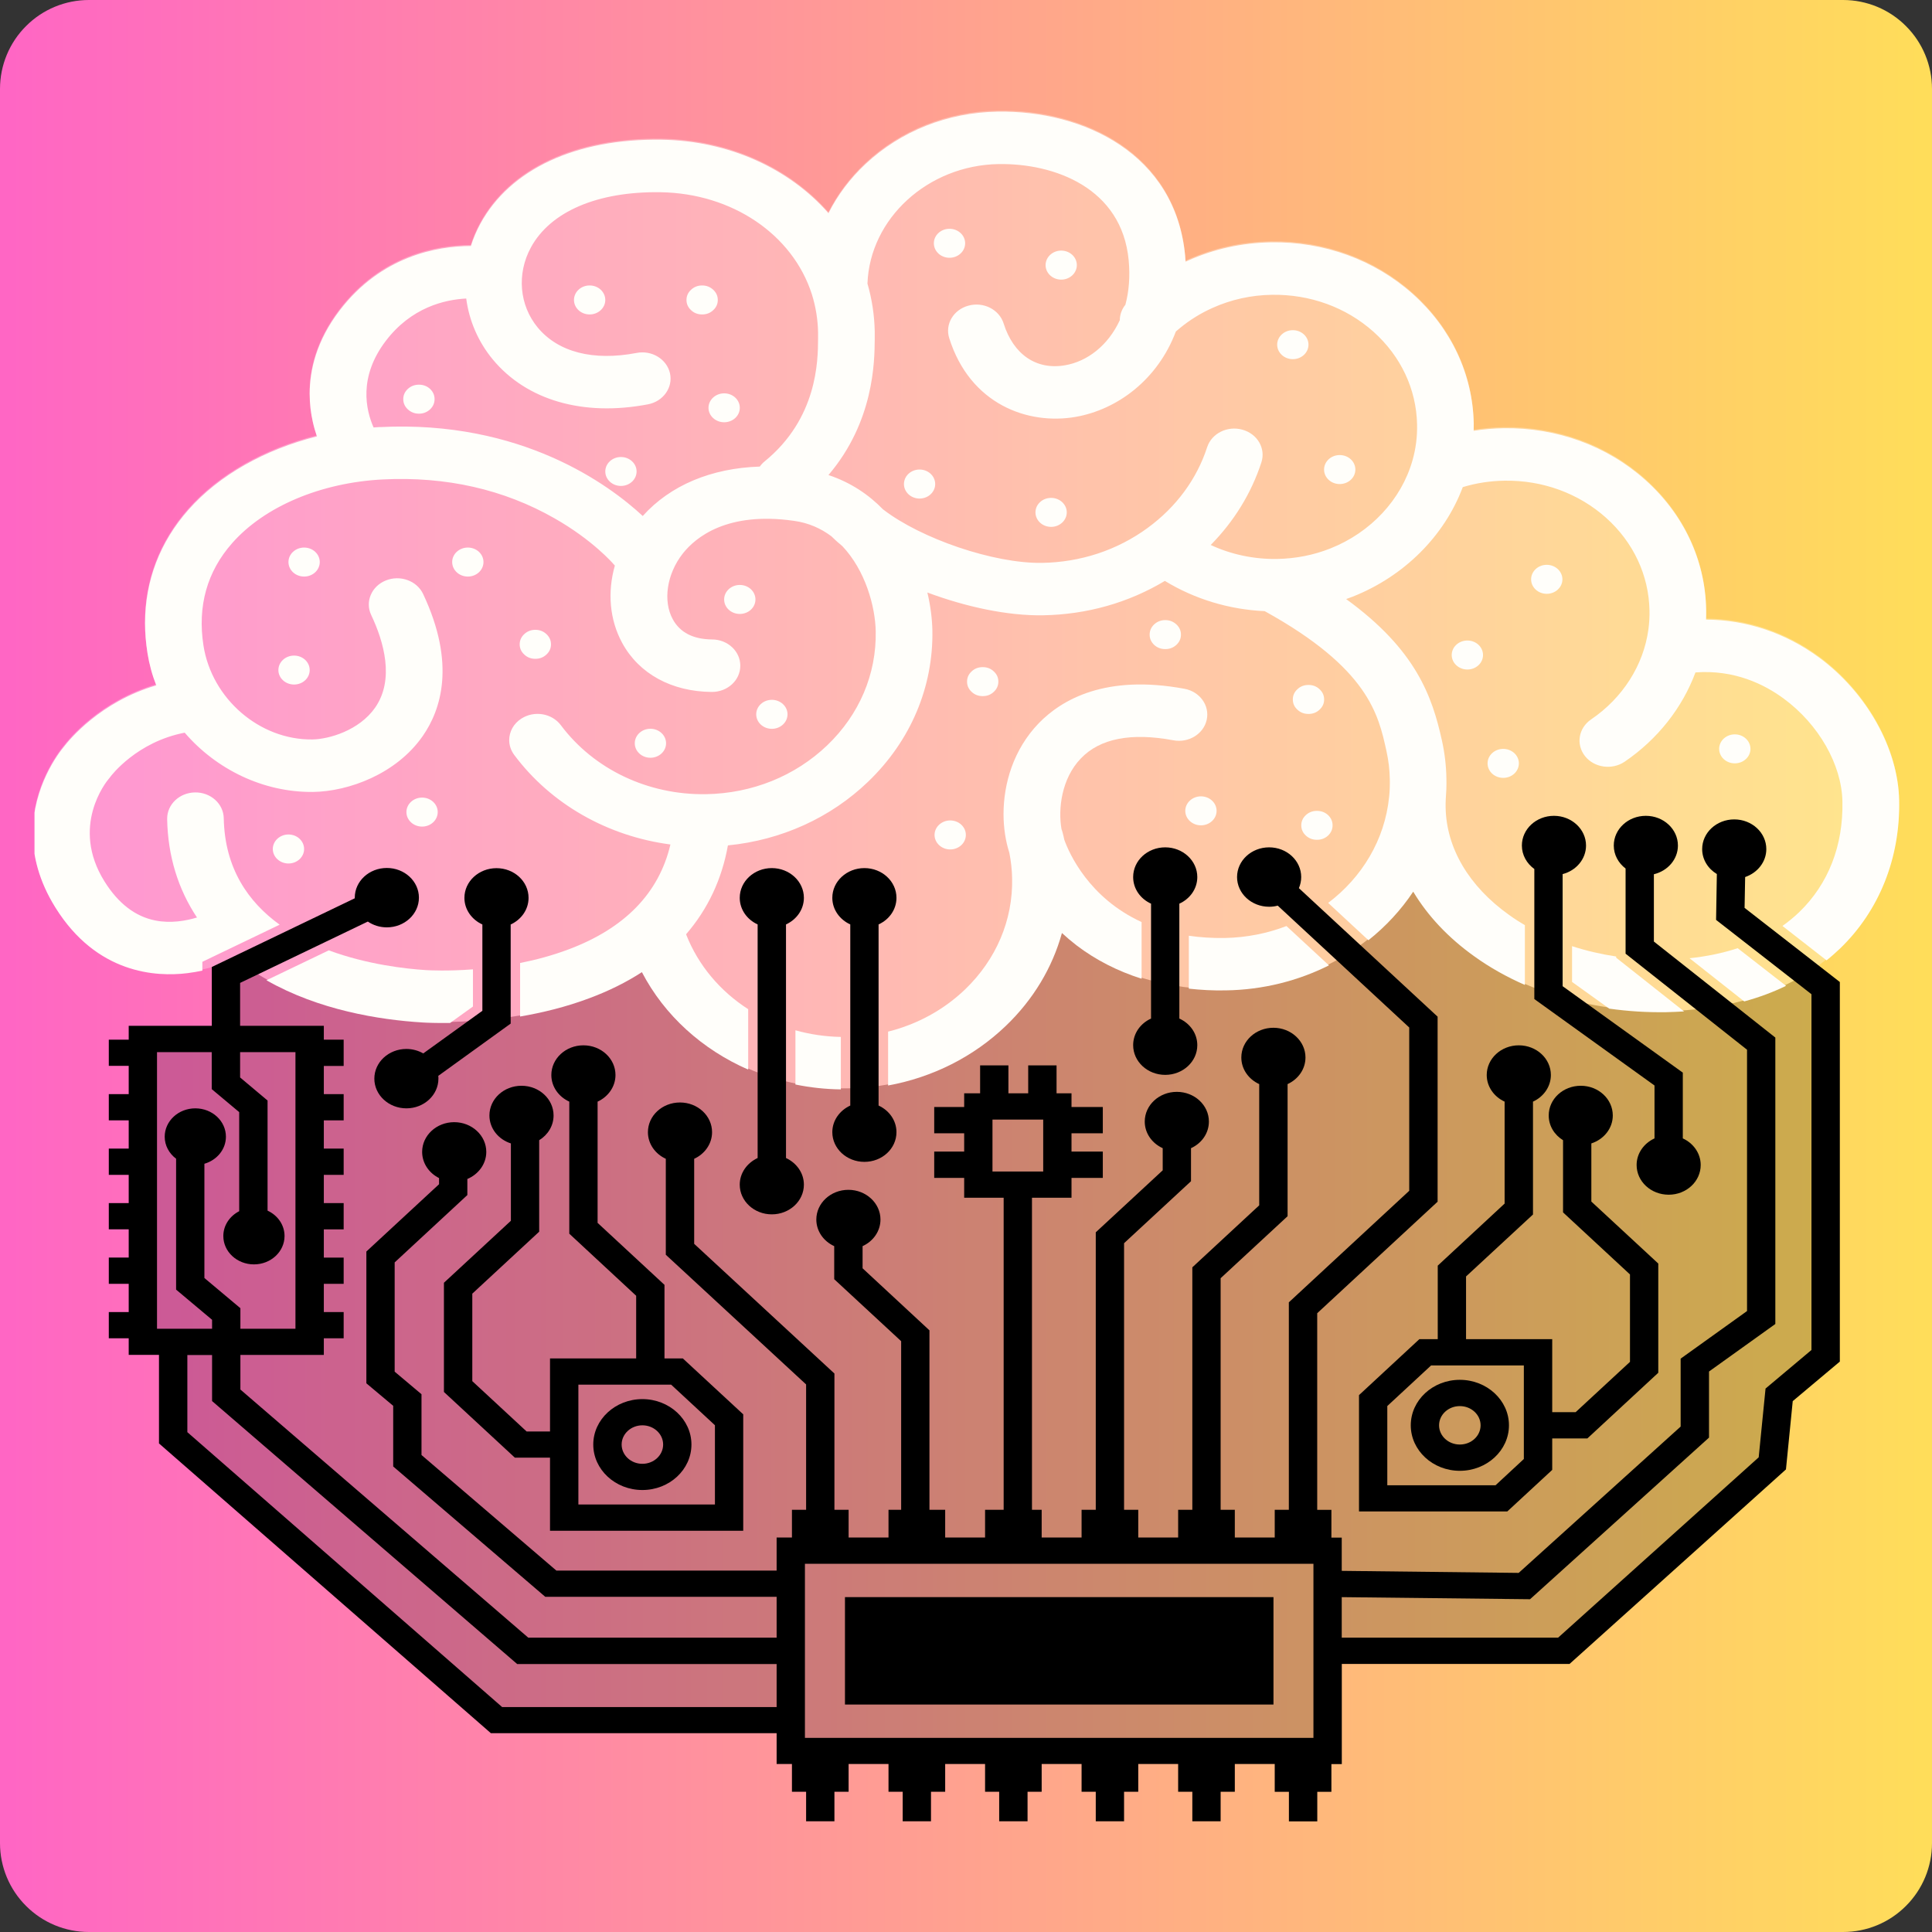 <svg xmlns="http://www.w3.org/2000/svg" xmlns:xlink="http://www.w3.org/1999/xlink" width="144" zoomAndPan="magnify" viewBox="0 0 108 108" height="144" preserveAspectRatio="xMidYMid meet" version="1.0"><rect x="0" y="0" width="108" height="108" fill="#333333" stroke="none"/><defs><filter x="0%" y="0%" width="100%" height="100%" id="4cac6d4669"><feColorMatrix values="0 0 0 0 1 0 0 0 0 1 0 0 0 0 1 0 0 0 1 0" color-interpolation-filters="sRGB"/></filter><clipPath id="8e641d67c8"><path d="M 4.969 0 L 103.031 0 C 104.348 0 105.613 0.523 106.543 1.457 C 107.477 2.387 108 3.652 108 4.969 L 108 103.031 C 108 104.348 107.477 105.613 106.543 106.543 C 105.613 107.477 104.348 108 103.031 108 L 4.969 108 C 3.652 108 2.387 107.477 1.457 106.543 C 0.523 105.613 0 104.348 0 103.031 L 0 4.969 C 0 3.652 0.523 2.387 1.457 1.457 C 2.387 0.523 3.652 0 4.969 0 Z M 4.969 0 " clip-rule="nonzero"/></clipPath><linearGradient x1="0" gradientTransform="matrix(0.422, 0, 0, 0.422, 0, 0)" y1="0" x2="256" gradientUnits="userSpaceOnUse" y2="0" id="af86df4cb6"><stop stop-opacity="1" stop-color="rgb(100%, 39.999%, 76.9%)" offset="0"/><stop stop-opacity="1" stop-color="rgb(100%, 40.182%, 76.735%)" offset="0.008"/><stop stop-opacity="1" stop-color="rgb(100%, 40.55%, 76.407%)" offset="0.016"/><stop stop-opacity="1" stop-color="rgb(100%, 40.918%, 76.079%)" offset="0.023"/><stop stop-opacity="1" stop-color="rgb(100%, 41.287%, 75.751%)" offset="0.031"/><stop stop-opacity="1" stop-color="rgb(100%, 41.655%, 75.423%)" offset="0.039"/><stop stop-opacity="1" stop-color="rgb(100%, 42.023%, 75.093%)" offset="0.047"/><stop stop-opacity="1" stop-color="rgb(100%, 42.39%, 74.765%)" offset="0.055"/><stop stop-opacity="1" stop-color="rgb(100%, 42.758%, 74.437%)" offset="0.062"/><stop stop-opacity="1" stop-color="rgb(100%, 43.126%, 74.109%)" offset="0.07"/><stop stop-opacity="1" stop-color="rgb(100%, 43.494%, 73.781%)" offset="0.078"/><stop stop-opacity="1" stop-color="rgb(100%, 43.863%, 73.453%)" offset="0.086"/><stop stop-opacity="1" stop-color="rgb(100%, 44.231%, 73.125%)" offset="0.094"/><stop stop-opacity="1" stop-color="rgb(100%, 44.598%, 72.797%)" offset="0.102"/><stop stop-opacity="1" stop-color="rgb(100%, 44.966%, 72.469%)" offset="0.109"/><stop stop-opacity="1" stop-color="rgb(100%, 45.334%, 72.141%)" offset="0.117"/><stop stop-opacity="1" stop-color="rgb(100%, 45.702%, 71.812%)" offset="0.125"/><stop stop-opacity="1" stop-color="rgb(100%, 46.069%, 71.484%)" offset="0.133"/><stop stop-opacity="1" stop-color="rgb(100%, 46.439%, 71.156%)" offset="0.141"/><stop stop-opacity="1" stop-color="rgb(100%, 46.806%, 70.828%)" offset="0.148"/><stop stop-opacity="1" stop-color="rgb(100%, 47.174%, 70.5%)" offset="0.156"/><stop stop-opacity="1" stop-color="rgb(100%, 47.542%, 70.172%)" offset="0.164"/><stop stop-opacity="1" stop-color="rgb(100%, 47.91%, 69.844%)" offset="0.172"/><stop stop-opacity="1" stop-color="rgb(100%, 48.277%, 69.516%)" offset="0.18"/><stop stop-opacity="1" stop-color="rgb(100%, 48.647%, 69.188%)" offset="0.188"/><stop stop-opacity="1" stop-color="rgb(100%, 49.014%, 68.86%)" offset="0.195"/><stop stop-opacity="1" stop-color="rgb(100%, 49.382%, 68.532%)" offset="0.203"/><stop stop-opacity="1" stop-color="rgb(100%, 49.75%, 68.204%)" offset="0.211"/><stop stop-opacity="1" stop-color="rgb(100%, 50.117%, 67.876%)" offset="0.219"/><stop stop-opacity="1" stop-color="rgb(100%, 50.485%, 67.548%)" offset="0.227"/><stop stop-opacity="1" stop-color="rgb(100%, 50.853%, 67.22%)" offset="0.234"/><stop stop-opacity="1" stop-color="rgb(100%, 51.222%, 66.89%)" offset="0.242"/><stop stop-opacity="1" stop-color="rgb(100%, 51.59%, 66.562%)" offset="0.25"/><stop stop-opacity="1" stop-color="rgb(100%, 51.958%, 66.234%)" offset="0.258"/><stop stop-opacity="1" stop-color="rgb(100%, 52.325%, 65.906%)" offset="0.266"/><stop stop-opacity="1" stop-color="rgb(100%, 52.693%, 65.578%)" offset="0.273"/><stop stop-opacity="1" stop-color="rgb(100%, 53.061%, 65.25%)" offset="0.281"/><stop stop-opacity="1" stop-color="rgb(100%, 53.43%, 64.922%)" offset="0.289"/><stop stop-opacity="1" stop-color="rgb(100%, 53.798%, 64.594%)" offset="0.297"/><stop stop-opacity="1" stop-color="rgb(100%, 54.166%, 64.265%)" offset="0.305"/><stop stop-opacity="1" stop-color="rgb(100%, 54.533%, 63.937%)" offset="0.312"/><stop stop-opacity="1" stop-color="rgb(100%, 54.901%, 63.609%)" offset="0.32"/><stop stop-opacity="1" stop-color="rgb(100%, 55.269%, 63.281%)" offset="0.328"/><stop stop-opacity="1" stop-color="rgb(100%, 55.637%, 62.953%)" offset="0.336"/><stop stop-opacity="1" stop-color="rgb(100%, 56.006%, 62.625%)" offset="0.344"/><stop stop-opacity="1" stop-color="rgb(100%, 56.374%, 62.297%)" offset="0.352"/><stop stop-opacity="1" stop-color="rgb(100%, 56.741%, 61.969%)" offset="0.359"/><stop stop-opacity="1" stop-color="rgb(100%, 57.109%, 61.641%)" offset="0.367"/><stop stop-opacity="1" stop-color="rgb(100%, 57.477%, 61.313%)" offset="0.375"/><stop stop-opacity="1" stop-color="rgb(100%, 57.845%, 60.985%)" offset="0.383"/><stop stop-opacity="1" stop-color="rgb(100%, 58.212%, 60.657%)" offset="0.391"/><stop stop-opacity="1" stop-color="rgb(100%, 58.582%, 60.329%)" offset="0.398"/><stop stop-opacity="1" stop-color="rgb(100%, 58.949%, 60.001%)" offset="0.406"/><stop stop-opacity="1" stop-color="rgb(100%, 59.317%, 59.673%)" offset="0.414"/><stop stop-opacity="1" stop-color="rgb(100%, 59.685%, 59.344%)" offset="0.422"/><stop stop-opacity="1" stop-color="rgb(100%, 60.052%, 59.016%)" offset="0.43"/><stop stop-opacity="1" stop-color="rgb(100%, 60.42%, 58.687%)" offset="0.438"/><stop stop-opacity="1" stop-color="rgb(100%, 60.789%, 58.359%)" offset="0.445"/><stop stop-opacity="1" stop-color="rgb(100%, 61.157%, 58.031%)" offset="0.453"/><stop stop-opacity="1" stop-color="rgb(100%, 61.525%, 57.703%)" offset="0.461"/><stop stop-opacity="1" stop-color="rgb(100%, 61.893%, 57.375%)" offset="0.469"/><stop stop-opacity="1" stop-color="rgb(100%, 62.26%, 57.047%)" offset="0.477"/><stop stop-opacity="1" stop-color="rgb(100%, 62.628%, 56.718%)" offset="0.484"/><stop stop-opacity="1" stop-color="rgb(100%, 62.996%, 56.39%)" offset="0.492"/><stop stop-opacity="1" stop-color="rgb(100%, 63.365%, 56.062%)" offset="0.5"/><stop stop-opacity="1" stop-color="rgb(100%, 63.733%, 55.734%)" offset="0.508"/><stop stop-opacity="1" stop-color="rgb(100%, 64.101%, 55.406%)" offset="0.516"/><stop stop-opacity="1" stop-color="rgb(100%, 64.468%, 55.078%)" offset="0.523"/><stop stop-opacity="1" stop-color="rgb(100%, 64.836%, 54.75%)" offset="0.531"/><stop stop-opacity="1" stop-color="rgb(100%, 65.204%, 54.422%)" offset="0.539"/><stop stop-opacity="1" stop-color="rgb(100%, 65.573%, 54.094%)" offset="0.547"/><stop stop-opacity="1" stop-color="rgb(100%, 65.941%, 53.766%)" offset="0.555"/><stop stop-opacity="1" stop-color="rgb(100%, 66.309%, 53.438%)" offset="0.562"/><stop stop-opacity="1" stop-color="rgb(100%, 66.676%, 53.11%)" offset="0.57"/><stop stop-opacity="1" stop-color="rgb(100%, 67.044%, 52.782%)" offset="0.578"/><stop stop-opacity="1" stop-color="rgb(100%, 67.412%, 52.454%)" offset="0.586"/><stop stop-opacity="1" stop-color="rgb(100%, 67.78%, 52.126%)" offset="0.594"/><stop stop-opacity="1" stop-color="rgb(100%, 68.149%, 51.797%)" offset="0.602"/><stop stop-opacity="1" stop-color="rgb(100%, 68.517%, 51.469%)" offset="0.609"/><stop stop-opacity="1" stop-color="rgb(100%, 68.884%, 51.141%)" offset="0.617"/><stop stop-opacity="1" stop-color="rgb(100%, 69.252%, 50.813%)" offset="0.625"/><stop stop-opacity="1" stop-color="rgb(100%, 69.62%, 50.484%)" offset="0.633"/><stop stop-opacity="1" stop-color="rgb(100%, 69.987%, 50.156%)" offset="0.641"/><stop stop-opacity="1" stop-color="rgb(100%, 70.357%, 49.828%)" offset="0.648"/><stop stop-opacity="1" stop-color="rgb(100%, 70.724%, 49.5%)" offset="0.656"/><stop stop-opacity="1" stop-color="rgb(100%, 71.092%, 49.171%)" offset="0.664"/><stop stop-opacity="1" stop-color="rgb(100%, 71.46%, 48.843%)" offset="0.672"/><stop stop-opacity="1" stop-color="rgb(100%, 71.828%, 48.515%)" offset="0.68"/><stop stop-opacity="1" stop-color="rgb(100%, 72.195%, 48.187%)" offset="0.688"/><stop stop-opacity="1" stop-color="rgb(100%, 72.563%, 47.859%)" offset="0.695"/><stop stop-opacity="1" stop-color="rgb(100%, 72.932%, 47.531%)" offset="0.703"/><stop stop-opacity="1" stop-color="rgb(100%, 73.3%, 47.203%)" offset="0.711"/><stop stop-opacity="1" stop-color="rgb(100%, 73.668%, 46.875%)" offset="0.719"/><stop stop-opacity="1" stop-color="rgb(100%, 74.036%, 46.547%)" offset="0.727"/><stop stop-opacity="1" stop-color="rgb(100%, 74.403%, 46.219%)" offset="0.734"/><stop stop-opacity="1" stop-color="rgb(100%, 74.771%, 45.891%)" offset="0.742"/><stop stop-opacity="1" stop-color="rgb(100%, 75.139%, 45.563%)" offset="0.75"/><stop stop-opacity="1" stop-color="rgb(100%, 75.508%, 45.235%)" offset="0.758"/><stop stop-opacity="1" stop-color="rgb(100%, 75.876%, 44.907%)" offset="0.766"/><stop stop-opacity="1" stop-color="rgb(100%, 76.244%, 44.579%)" offset="0.773"/><stop stop-opacity="1" stop-color="rgb(100%, 76.611%, 44.25%)" offset="0.781"/><stop stop-opacity="1" stop-color="rgb(100%, 76.979%, 43.922%)" offset="0.789"/><stop stop-opacity="1" stop-color="rgb(100%, 77.347%, 43.594%)" offset="0.797"/><stop stop-opacity="1" stop-color="rgb(100%, 77.716%, 43.266%)" offset="0.805"/><stop stop-opacity="1" stop-color="rgb(100%, 78.084%, 42.938%)" offset="0.812"/><stop stop-opacity="1" stop-color="rgb(100%, 78.452%, 42.61%)" offset="0.82"/><stop stop-opacity="1" stop-color="rgb(100%, 78.819%, 42.281%)" offset="0.828"/><stop stop-opacity="1" stop-color="rgb(100%, 79.187%, 41.953%)" offset="0.836"/><stop stop-opacity="1" stop-color="rgb(100%, 79.555%, 41.624%)" offset="0.844"/><stop stop-opacity="1" stop-color="rgb(100%, 79.922%, 41.296%)" offset="0.852"/><stop stop-opacity="1" stop-color="rgb(100%, 80.292%, 40.968%)" offset="0.859"/><stop stop-opacity="1" stop-color="rgb(100%, 80.659%, 40.64%)" offset="0.867"/><stop stop-opacity="1" stop-color="rgb(100%, 81.027%, 40.312%)" offset="0.875"/><stop stop-opacity="1" stop-color="rgb(100%, 81.395%, 39.984%)" offset="0.883"/><stop stop-opacity="1" stop-color="rgb(100%, 81.763%, 39.656%)" offset="0.891"/><stop stop-opacity="1" stop-color="rgb(100%, 82.13%, 39.328%)" offset="0.898"/><stop stop-opacity="1" stop-color="rgb(100%, 82.5%, 39%)" offset="0.906"/><stop stop-opacity="1" stop-color="rgb(100%, 82.867%, 38.672%)" offset="0.914"/><stop stop-opacity="1" stop-color="rgb(100%, 83.235%, 38.344%)" offset="0.922"/><stop stop-opacity="1" stop-color="rgb(100%, 83.603%, 38.016%)" offset="0.93"/><stop stop-opacity="1" stop-color="rgb(100%, 83.971%, 37.688%)" offset="0.938"/><stop stop-opacity="1" stop-color="rgb(100%, 84.338%, 37.36%)" offset="0.945"/><stop stop-opacity="1" stop-color="rgb(100%, 84.706%, 37.032%)" offset="0.953"/><stop stop-opacity="1" stop-color="rgb(100%, 85.075%, 36.703%)" offset="0.961"/><stop stop-opacity="1" stop-color="rgb(100%, 85.443%, 36.375%)" offset="0.969"/><stop stop-opacity="1" stop-color="rgb(100%, 85.811%, 36.047%)" offset="0.977"/><stop stop-opacity="1" stop-color="rgb(100%, 86.179%, 35.719%)" offset="0.984"/><stop stop-opacity="1" stop-color="rgb(100%, 86.546%, 35.391%)" offset="0.992"/><stop stop-opacity="1" stop-color="rgb(100%, 86.914%, 35.063%)" offset="1"/></linearGradient><clipPath id="584984b710"><path d="M 1.93 6.18 L 106.18 6.18 L 106.18 61 L 1.93 61 Z M 1.93 6.18 " clip-rule="nonzero"/></clipPath><clipPath id="e7b585a28b"><path d="M 79.93 6.18 L 28.059 6.18 C 13.562 6.18 1.809 17.934 1.809 32.43 L 1.809 75.57 C 1.809 90.066 13.562 101.82 28.059 101.82 L 79.93 101.82 C 94.43 101.82 106.18 90.066 106.18 75.57 L 106.18 32.43 C 106.18 17.934 94.43 6.18 79.93 6.18 Z M 79.93 6.18 " clip-rule="nonzero"/></clipPath><mask id="55da27aeea"><g filter="url(#4cac6d4669)"><rect x="-10.8" width="129.6" fill="#000000" y="-10.8" height="129.6" fill-opacity="0.3"/></g></mask><clipPath id="dde0db929f"><path d="M 0.93 0.18 L 105.18 0.18 L 105.18 54.961 L 0.93 54.961 Z M 0.93 0.18 " clip-rule="nonzero"/></clipPath><clipPath id="9a5ede61f8"><path d="M 78.93 0.18 L 27.059 0.18 C 12.562 0.18 0.809 11.934 0.809 26.43 L 0.809 69.57 C 0.809 84.066 12.562 95.82 27.059 95.82 L 78.93 95.82 C 93.43 95.82 105.18 84.066 105.18 69.57 L 105.18 26.43 C 105.18 11.934 93.43 0.18 78.93 0.18 Z M 78.93 0.18 " clip-rule="nonzero"/></clipPath><clipPath id="d9d11dfae0"><rect x="0" width="106" y="0" height="55"/></clipPath><clipPath id="586ea3252b"><path d="M 7 49 L 103 49 L 103 99 L 7 99 Z M 7 49 " clip-rule="nonzero"/></clipPath><clipPath id="148c6047ae"><path d="M 79.93 6.18 L 28.059 6.18 C 13.562 6.18 1.809 17.934 1.809 32.43 L 1.809 75.57 C 1.809 90.066 13.562 101.82 28.059 101.82 L 79.93 101.82 C 94.43 101.82 106.18 90.066 106.18 75.57 L 106.18 32.43 C 106.18 17.934 94.43 6.18 79.93 6.18 Z M 79.93 6.18 " clip-rule="nonzero"/></clipPath><mask id="5f68a5cc1a"><g filter="url(#4cac6d4669)"><rect x="-10.8" width="129.6" fill="#000000" y="-10.8" height="129.6" fill-opacity="0.2"/></g></mask><clipPath id="8a788b0696"><path d="M 0.68 0.68 L 95.238 0.68 L 95.238 49.641 L 0.68 49.641 Z M 0.68 0.68 " clip-rule="nonzero"/></clipPath><clipPath id="0d7b146c8e"><path d="M 72.93 -42.82 L 21.059 -42.82 C 6.562 -42.82 -5.191 -31.066 -5.191 -16.57 L -5.191 26.57 C -5.191 41.066 6.562 52.82 21.059 52.82 L 72.93 52.82 C 87.43 52.82 99.18 41.066 99.18 26.57 L 99.18 -16.57 C 99.18 -31.066 87.43 -42.82 72.93 -42.82 Z M 72.93 -42.82 " clip-rule="nonzero"/></clipPath><clipPath id="cf0524a222"><rect x="0" width="96" y="0" height="50"/></clipPath><clipPath id="9372f96a40"><path d="M 46 48 L 51 48 L 51 65 L 46 65 Z M 46 48 " clip-rule="nonzero"/></clipPath><clipPath id="e35943e193"><path d="M 79.93 6.18 L 28.059 6.18 C 13.562 6.18 1.809 17.934 1.809 32.43 L 1.809 75.57 C 1.809 90.066 13.562 101.82 28.059 101.82 L 79.93 101.82 C 94.43 101.82 106.18 90.066 106.18 75.57 L 106.18 32.43 C 106.18 17.934 94.43 6.18 79.93 6.18 Z M 79.93 6.18 " clip-rule="nonzero"/></clipPath><clipPath id="95443fa634"><path d="M 20 48 L 30 48 L 30 62 L 20 62 Z M 20 48 " clip-rule="nonzero"/></clipPath><clipPath id="1406d4e0e2"><path d="M 79.93 6.18 L 28.059 6.18 C 13.562 6.18 1.809 17.934 1.809 32.43 L 1.809 75.57 C 1.809 90.066 13.562 101.82 28.059 101.82 L 79.93 101.82 C 94.43 101.82 106.18 90.066 106.18 75.57 L 106.18 32.43 C 106.18 17.934 94.43 6.18 79.93 6.18 Z M 79.93 6.18 " clip-rule="nonzero"/></clipPath><clipPath id="efec98f567"><path d="M 24 58 L 42 58 L 42 86 L 24 86 Z M 24 58 " clip-rule="nonzero"/></clipPath><clipPath id="1050904ab6"><path d="M 79.93 6.18 L 28.059 6.18 C 13.562 6.18 1.809 17.934 1.809 32.43 L 1.809 75.57 C 1.809 90.066 13.562 101.82 28.059 101.82 L 79.93 101.82 C 94.43 101.82 106.18 90.066 106.18 75.57 L 106.18 32.43 C 106.18 17.934 94.43 6.18 79.93 6.18 Z M 79.93 6.18 " clip-rule="nonzero"/></clipPath><clipPath id="e95fdb230e"><path d="M 41 48 L 45 48 L 45 68 L 41 68 Z M 41 48 " clip-rule="nonzero"/></clipPath><clipPath id="5ae252239c"><path d="M 79.93 6.18 L 28.059 6.18 C 13.562 6.18 1.809 17.934 1.809 32.43 L 1.809 75.57 C 1.809 90.066 13.562 101.82 28.059 101.82 L 79.93 101.82 C 94.43 101.82 106.18 90.066 106.18 75.57 L 106.18 32.43 C 106.18 17.934 94.43 6.18 79.93 6.18 Z M 79.93 6.18 " clip-rule="nonzero"/></clipPath><clipPath id="70340c03e4"><path d="M 63 47 L 67 47 L 67 61 L 63 61 Z M 63 47 " clip-rule="nonzero"/></clipPath><clipPath id="b8d0cbbe07"><path d="M 79.93 6.18 L 28.059 6.18 C 13.562 6.18 1.809 17.934 1.809 32.43 L 1.809 75.57 C 1.809 90.066 13.562 101.82 28.059 101.82 L 79.93 101.82 C 94.43 101.82 106.18 90.066 106.18 75.57 L 106.18 32.43 C 106.18 17.934 94.43 6.18 79.93 6.18 Z M 79.93 6.18 " clip-rule="nonzero"/></clipPath><clipPath id="3476f51a94"><path d="M 85 45 L 96 45 L 96 67 L 85 67 Z M 85 45 " clip-rule="nonzero"/></clipPath><clipPath id="2285e37890"><path d="M 79.93 6.18 L 28.059 6.18 C 13.562 6.18 1.809 17.934 1.809 32.43 L 1.809 75.57 C 1.809 90.066 13.562 101.82 28.059 101.82 L 79.93 101.82 C 94.43 101.82 106.18 90.066 106.18 75.57 L 106.18 32.43 C 106.18 17.934 94.43 6.18 79.93 6.18 Z M 79.93 6.18 " clip-rule="nonzero"/></clipPath><clipPath id="3edfb0f126"><path d="M 47 89 L 72 89 L 72 96 L 47 96 Z M 47 89 " clip-rule="nonzero"/></clipPath><clipPath id="579459e59f"><path d="M 79.93 6.18 L 28.059 6.18 C 13.562 6.18 1.809 17.934 1.809 32.43 L 1.809 75.57 C 1.809 90.066 13.562 101.82 28.059 101.82 L 79.93 101.82 C 94.43 101.82 106.18 90.066 106.18 75.57 L 106.18 32.43 C 106.18 17.934 94.43 6.18 79.93 6.18 Z M 79.93 6.18 " clip-rule="nonzero"/></clipPath><clipPath id="b95b5496b1"><path d="M 6 45 L 103 45 L 103 102 L 6 102 Z M 6 45 " clip-rule="nonzero"/></clipPath><clipPath id="c215462dca"><path d="M 79.93 6.18 L 28.059 6.18 C 13.562 6.18 1.809 17.934 1.809 32.43 L 1.809 75.57 C 1.809 90.066 13.562 101.82 28.059 101.82 L 79.93 101.82 C 94.43 101.82 106.18 90.066 106.18 75.57 L 106.18 32.43 C 106.18 17.934 94.43 6.18 79.93 6.18 Z M 79.93 6.18 " clip-rule="nonzero"/></clipPath><clipPath id="67b803c9d1"><path d="M 33 78 L 39 78 L 39 84 L 33 84 Z M 33 78 " clip-rule="nonzero"/></clipPath><clipPath id="8188f2714e"><path d="M 79.93 6.18 L 28.059 6.18 C 13.562 6.18 1.809 17.934 1.809 32.43 L 1.809 75.57 C 1.809 90.066 13.562 101.82 28.059 101.82 L 79.93 101.82 C 94.43 101.82 106.18 90.066 106.18 75.57 L 106.18 32.43 C 106.18 17.934 94.43 6.18 79.93 6.18 Z M 79.93 6.18 " clip-rule="nonzero"/></clipPath><clipPath id="20afcc3d72"><path d="M 75 58 L 93 58 L 93 85 L 75 85 Z M 75 58 " clip-rule="nonzero"/></clipPath><clipPath id="26fd859fa4"><path d="M 79.93 6.18 L 28.059 6.18 C 13.562 6.18 1.809 17.934 1.809 32.43 L 1.809 75.57 C 1.809 90.066 13.562 101.82 28.059 101.82 L 79.93 101.82 C 94.43 101.82 106.18 90.066 106.18 75.57 L 106.18 32.43 C 106.18 17.934 94.43 6.18 79.93 6.18 Z M 79.93 6.18 " clip-rule="nonzero"/></clipPath><clipPath id="f1dc390100"><path d="M 78 77 L 85 77 L 85 83 L 78 83 Z M 78 77 " clip-rule="nonzero"/></clipPath><clipPath id="b37f8080e3"><path d="M 79.93 6.18 L 28.059 6.18 C 13.562 6.18 1.809 17.934 1.809 32.43 L 1.809 75.57 C 1.809 90.066 13.562 101.82 28.059 101.82 L 79.93 101.82 C 94.43 101.82 106.18 90.066 106.18 75.57 L 106.18 32.43 C 106.18 17.934 94.43 6.18 79.93 6.18 Z M 79.93 6.18 " clip-rule="nonzero"/></clipPath><clipPath id="8249bf1ea9"><path d="M 57 27 L 60 27 L 60 30 L 57 30 Z M 57 27 " clip-rule="nonzero"/></clipPath><clipPath id="14ad1744f8"><path d="M 79.93 6.18 L 28.059 6.18 C 13.562 6.18 1.809 17.934 1.809 32.43 L 1.809 75.57 C 1.809 90.066 13.562 101.82 28.059 101.82 L 79.93 101.82 C 94.43 101.82 106.18 90.066 106.18 75.57 L 106.18 32.43 C 106.18 17.934 94.43 6.18 79.93 6.18 Z M 79.93 6.18 " clip-rule="nonzero"/></clipPath><clipPath id="71443d99ad"><path d="M 71 18 L 74 18 L 74 21 L 71 21 Z M 71 18 " clip-rule="nonzero"/></clipPath><clipPath id="1aa3af983d"><path d="M 79.93 6.18 L 28.059 6.18 C 13.562 6.18 1.809 17.934 1.809 32.43 L 1.809 75.57 C 1.809 90.066 13.562 101.82 28.059 101.82 L 79.93 101.82 C 94.43 101.82 106.18 90.066 106.18 75.57 L 106.18 32.43 C 106.18 17.934 94.43 6.18 79.93 6.18 Z M 79.93 6.18 " clip-rule="nonzero"/></clipPath><clipPath id="f1b2502d1d"><path d="M 74 25 L 76 25 L 76 28 L 74 28 Z M 74 25 " clip-rule="nonzero"/></clipPath><clipPath id="a10661a417"><path d="M 79.93 6.18 L 28.059 6.18 C 13.562 6.18 1.809 17.934 1.809 32.43 L 1.809 75.57 C 1.809 90.066 13.562 101.82 28.059 101.82 L 79.93 101.82 C 94.43 101.82 106.18 90.066 106.18 75.57 L 106.18 32.43 C 106.18 17.934 94.43 6.18 79.93 6.18 Z M 79.93 6.18 " clip-rule="nonzero"/></clipPath><clipPath id="01ac30118d"><path d="M 50 26 L 53 26 L 53 28 L 50 28 Z M 50 26 " clip-rule="nonzero"/></clipPath><clipPath id="738bb3e62d"><path d="M 79.93 6.18 L 28.059 6.18 C 13.562 6.18 1.809 17.934 1.809 32.43 L 1.809 75.57 C 1.809 90.066 13.562 101.82 28.059 101.82 L 79.93 101.82 C 94.43 101.82 106.18 90.066 106.18 75.57 L 106.18 32.43 C 106.18 17.934 94.43 6.18 79.93 6.18 Z M 79.93 6.18 " clip-rule="nonzero"/></clipPath><clipPath id="a3ed68cf01"><path d="M 58 14 L 61 14 L 61 16 L 58 16 Z M 58 14 " clip-rule="nonzero"/></clipPath><clipPath id="745730e706"><path d="M 79.93 6.18 L 28.059 6.18 C 13.562 6.18 1.809 17.934 1.809 32.43 L 1.809 75.57 C 1.809 90.066 13.562 101.82 28.059 101.82 L 79.93 101.82 C 94.43 101.82 106.18 90.066 106.18 75.57 L 106.18 32.43 C 106.18 17.934 94.43 6.18 79.93 6.18 Z M 79.93 6.18 " clip-rule="nonzero"/></clipPath><clipPath id="1ebe68eff6"><path d="M 54 37 L 56 37 L 56 39 L 54 39 Z M 54 37 " clip-rule="nonzero"/></clipPath><clipPath id="acbbbb7ed7"><path d="M 79.93 6.18 L 28.059 6.18 C 13.562 6.18 1.809 17.934 1.809 32.43 L 1.809 75.57 C 1.809 90.066 13.562 101.82 28.059 101.82 L 79.93 101.82 C 94.43 101.82 106.18 90.066 106.18 75.57 L 106.18 32.43 C 106.18 17.934 94.43 6.18 79.93 6.18 Z M 79.93 6.18 " clip-rule="nonzero"/></clipPath><clipPath id="6730d441f9"><path d="M 33 25 L 36 25 L 36 28 L 33 28 Z M 33 25 " clip-rule="nonzero"/></clipPath><clipPath id="26215b72bd"><path d="M 79.93 6.18 L 28.059 6.18 C 13.562 6.18 1.809 17.934 1.809 32.43 L 1.809 75.57 C 1.809 90.066 13.562 101.82 28.059 101.82 L 79.93 101.82 C 94.43 101.82 106.18 90.066 106.18 75.57 L 106.18 32.43 C 106.18 17.934 94.43 6.18 79.93 6.18 Z M 79.93 6.18 " clip-rule="nonzero"/></clipPath><clipPath id="2e61930717"><path d="M 39 21 L 42 21 L 42 24 L 39 24 Z M 39 21 " clip-rule="nonzero"/></clipPath><clipPath id="9a549882cf"><path d="M 79.93 6.18 L 28.059 6.18 C 13.562 6.18 1.809 17.934 1.809 32.43 L 1.809 75.57 C 1.809 90.066 13.562 101.82 28.059 101.82 L 79.93 101.82 C 94.43 101.82 106.18 90.066 106.18 75.57 L 106.18 32.43 C 106.18 17.934 94.43 6.18 79.93 6.18 Z M 79.93 6.18 " clip-rule="nonzero"/></clipPath><clipPath id="7006c8207d"><path d="M 38 15 L 41 15 L 41 18 L 38 18 Z M 38 15 " clip-rule="nonzero"/></clipPath><clipPath id="022565a293"><path d="M 79.93 6.18 L 28.059 6.18 C 13.562 6.18 1.809 17.934 1.809 32.43 L 1.809 75.57 C 1.809 90.066 13.562 101.82 28.059 101.82 L 79.93 101.82 C 94.43 101.82 106.18 90.066 106.18 75.57 L 106.18 32.43 C 106.18 17.934 94.43 6.18 79.93 6.18 Z M 79.93 6.18 " clip-rule="nonzero"/></clipPath><clipPath id="7e7000de8e"><path d="M 52 12 L 54 12 L 54 15 L 52 15 Z M 52 12 " clip-rule="nonzero"/></clipPath><clipPath id="40e0dc00ee"><path d="M 79.93 6.18 L 28.059 6.18 C 13.562 6.18 1.809 17.934 1.809 32.43 L 1.809 75.57 C 1.809 90.066 13.562 101.82 28.059 101.82 L 79.93 101.82 C 94.43 101.82 106.18 90.066 106.18 75.57 L 106.18 32.43 C 106.18 17.934 94.43 6.18 79.93 6.18 Z M 79.93 6.18 " clip-rule="nonzero"/></clipPath><clipPath id="e1cddc5d7d"><path d="M 32 15 L 34 15 L 34 18 L 32 18 Z M 32 15 " clip-rule="nonzero"/></clipPath><clipPath id="79eb41d705"><path d="M 79.93 6.18 L 28.059 6.18 C 13.562 6.18 1.809 17.934 1.809 32.43 L 1.809 75.57 C 1.809 90.066 13.562 101.82 28.059 101.82 L 79.93 101.82 C 94.43 101.82 106.18 90.066 106.18 75.57 L 106.18 32.43 C 106.18 17.934 94.43 6.18 79.93 6.18 Z M 79.93 6.18 " clip-rule="nonzero"/></clipPath><clipPath id="0bc5a89f10"><path d="M 25 30 L 28 30 L 28 33 L 25 33 Z M 25 30 " clip-rule="nonzero"/></clipPath><clipPath id="326464c09d"><path d="M 79.93 6.18 L 28.059 6.18 C 13.562 6.18 1.809 17.934 1.809 32.43 L 1.809 75.57 C 1.809 90.066 13.562 101.82 28.059 101.82 L 79.93 101.82 C 94.43 101.82 106.18 90.066 106.18 75.57 L 106.18 32.43 C 106.18 17.934 94.43 6.18 79.93 6.18 Z M 79.93 6.18 " clip-rule="nonzero"/></clipPath><clipPath id="7811e4e449"><path d="M 15 36 L 18 36 L 18 39 L 15 39 Z M 15 36 " clip-rule="nonzero"/></clipPath><clipPath id="c73bbf8845"><path d="M 79.93 6.18 L 28.059 6.18 C 13.562 6.18 1.809 17.934 1.809 32.43 L 1.809 75.57 C 1.809 90.066 13.562 101.82 28.059 101.82 L 79.93 101.82 C 94.43 101.82 106.18 90.066 106.18 75.57 L 106.18 32.43 C 106.18 17.934 94.43 6.18 79.93 6.18 Z M 79.93 6.18 " clip-rule="nonzero"/></clipPath><clipPath id="7d5be1367f"><path d="M 16 30 L 18 30 L 18 33 L 16 33 Z M 16 30 " clip-rule="nonzero"/></clipPath><clipPath id="becc3b087e"><path d="M 79.93 6.18 L 28.059 6.18 C 13.562 6.18 1.809 17.934 1.809 32.43 L 1.809 75.57 C 1.809 90.066 13.562 101.82 28.059 101.82 L 79.93 101.82 C 94.43 101.82 106.18 90.066 106.18 75.57 L 106.18 32.43 C 106.18 17.934 94.43 6.18 79.93 6.18 Z M 79.93 6.18 " clip-rule="nonzero"/></clipPath><clipPath id="c120fd75ac"><path d="M 29 35 L 31 35 L 31 37 L 29 37 Z M 29 35 " clip-rule="nonzero"/></clipPath><clipPath id="6bbb6a2666"><path d="M 79.93 6.18 L 28.059 6.18 C 13.562 6.18 1.809 17.934 1.809 32.43 L 1.809 75.57 C 1.809 90.066 13.562 101.82 28.059 101.82 L 79.93 101.82 C 94.43 101.82 106.18 90.066 106.18 75.57 L 106.18 32.43 C 106.18 17.934 94.43 6.18 79.93 6.18 Z M 79.93 6.18 " clip-rule="nonzero"/></clipPath><clipPath id="78c8c916bc"><path d="M 15 46 L 17 46 L 17 49 L 15 49 Z M 15 46 " clip-rule="nonzero"/></clipPath><clipPath id="46230bd578"><path d="M 79.93 6.18 L 28.059 6.18 C 13.562 6.18 1.809 17.934 1.809 32.43 L 1.809 75.57 C 1.809 90.066 13.562 101.82 28.059 101.82 L 79.93 101.82 C 94.43 101.82 106.18 90.066 106.18 75.57 L 106.18 32.43 C 106.18 17.934 94.43 6.18 79.93 6.18 Z M 79.93 6.18 " clip-rule="nonzero"/></clipPath><clipPath id="a19c667b83"><path d="M 22 44 L 25 44 L 25 47 L 22 47 Z M 22 44 " clip-rule="nonzero"/></clipPath><clipPath id="2ab8201e6d"><path d="M 79.93 6.18 L 28.059 6.18 C 13.562 6.18 1.809 17.934 1.809 32.43 L 1.809 75.57 C 1.809 90.066 13.562 101.82 28.059 101.82 L 79.93 101.82 C 94.43 101.82 106.18 90.066 106.18 75.57 L 106.18 32.43 C 106.18 17.934 94.43 6.18 79.93 6.18 Z M 79.93 6.18 " clip-rule="nonzero"/></clipPath><clipPath id="345ce7434f"><path d="M 42 39 L 45 39 L 45 41 L 42 41 Z M 42 39 " clip-rule="nonzero"/></clipPath><clipPath id="93f2b1eb54"><path d="M 79.93 6.18 L 28.059 6.18 C 13.562 6.18 1.809 17.934 1.809 32.43 L 1.809 75.57 C 1.809 90.066 13.562 101.82 28.059 101.82 L 79.93 101.82 C 94.43 101.82 106.18 90.066 106.18 75.57 L 106.18 32.43 C 106.18 17.934 94.43 6.18 79.93 6.18 Z M 79.93 6.18 " clip-rule="nonzero"/></clipPath><clipPath id="2e9948e6c1"><path d="M 35 40 L 38 40 L 38 43 L 35 43 Z M 35 40 " clip-rule="nonzero"/></clipPath><clipPath id="1842fdd7ba"><path d="M 79.93 6.18 L 28.059 6.18 C 13.562 6.18 1.809 17.934 1.809 32.43 L 1.809 75.57 C 1.809 90.066 13.562 101.82 28.059 101.82 L 79.93 101.82 C 94.43 101.82 106.18 90.066 106.18 75.57 L 106.18 32.43 C 106.18 17.934 94.43 6.18 79.93 6.18 Z M 79.93 6.18 " clip-rule="nonzero"/></clipPath><clipPath id="1c93f824cf"><path d="M 40 32 L 43 32 L 43 35 L 40 35 Z M 40 32 " clip-rule="nonzero"/></clipPath><clipPath id="1c81ee6c2c"><path d="M 79.93 6.18 L 28.059 6.18 C 13.562 6.18 1.809 17.934 1.809 32.43 L 1.809 75.57 C 1.809 90.066 13.562 101.82 28.059 101.82 L 79.93 101.82 C 94.43 101.82 106.18 90.066 106.18 75.57 L 106.18 32.43 C 106.18 17.934 94.43 6.18 79.93 6.18 Z M 79.93 6.18 " clip-rule="nonzero"/></clipPath><clipPath id="885826c015"><path d="M 52 45 L 54 45 L 54 48 L 52 48 Z M 52 45 " clip-rule="nonzero"/></clipPath><clipPath id="91d3be8a9a"><path d="M 79.93 6.18 L 28.059 6.18 C 13.562 6.18 1.809 17.934 1.809 32.43 L 1.809 75.57 C 1.809 90.066 13.562 101.82 28.059 101.82 L 79.93 101.82 C 94.43 101.82 106.18 90.066 106.18 75.57 L 106.18 32.43 C 106.18 17.934 94.43 6.18 79.93 6.18 Z M 79.93 6.18 " clip-rule="nonzero"/></clipPath><clipPath id="c122e16190"><path d="M 64 34 L 67 34 L 67 37 L 64 37 Z M 64 34 " clip-rule="nonzero"/></clipPath><clipPath id="b5a491a955"><path d="M 79.93 6.18 L 28.059 6.18 C 13.562 6.18 1.809 17.934 1.809 32.43 L 1.809 75.57 C 1.809 90.066 13.562 101.82 28.059 101.82 L 79.93 101.82 C 94.43 101.82 106.18 90.066 106.18 75.57 L 106.18 32.43 C 106.18 17.934 94.43 6.18 79.93 6.18 Z M 79.93 6.18 " clip-rule="nonzero"/></clipPath><clipPath id="e858f03a36"><path d="M 85 31 L 88 31 L 88 34 L 85 34 Z M 85 31 " clip-rule="nonzero"/></clipPath><clipPath id="086f1802a6"><path d="M 79.93 6.18 L 28.059 6.18 C 13.562 6.18 1.809 17.934 1.809 32.43 L 1.809 75.57 C 1.809 90.066 13.562 101.82 28.059 101.82 L 79.93 101.82 C 94.43 101.82 106.18 90.066 106.18 75.57 L 106.18 32.43 C 106.18 17.934 94.43 6.18 79.93 6.18 Z M 79.93 6.18 " clip-rule="nonzero"/></clipPath><clipPath id="2f5338652e"><path d="M 96 41 L 98 41 L 98 43 L 96 43 Z M 96 41 " clip-rule="nonzero"/></clipPath><clipPath id="360c7bab50"><path d="M 79.93 6.18 L 28.059 6.18 C 13.562 6.18 1.809 17.934 1.809 32.43 L 1.809 75.57 C 1.809 90.066 13.562 101.82 28.059 101.82 L 79.93 101.82 C 94.43 101.82 106.18 90.066 106.18 75.57 L 106.18 32.43 C 106.18 17.934 94.43 6.18 79.93 6.18 Z M 79.93 6.18 " clip-rule="nonzero"/></clipPath><clipPath id="b9d0abc82a"><path d="M 81 35 L 83 35 L 83 38 L 81 38 Z M 81 35 " clip-rule="nonzero"/></clipPath><clipPath id="ffed7d3b9d"><path d="M 79.93 6.18 L 28.059 6.18 C 13.562 6.18 1.809 17.934 1.809 32.43 L 1.809 75.57 C 1.809 90.066 13.562 101.82 28.059 101.82 L 79.93 101.82 C 94.43 101.82 106.18 90.066 106.18 75.57 L 106.18 32.43 C 106.18 17.934 94.43 6.18 79.93 6.18 Z M 79.93 6.18 " clip-rule="nonzero"/></clipPath><clipPath id="a8b6517b41"><path d="M 83 41 L 85 41 L 85 44 L 83 44 Z M 83 41 " clip-rule="nonzero"/></clipPath><clipPath id="e9b92c7a89"><path d="M 79.93 6.18 L 28.059 6.18 C 13.562 6.18 1.809 17.934 1.809 32.43 L 1.809 75.57 C 1.809 90.066 13.562 101.82 28.059 101.82 L 79.93 101.82 C 94.43 101.82 106.18 90.066 106.18 75.57 L 106.18 32.43 C 106.18 17.934 94.43 6.18 79.93 6.18 Z M 79.93 6.18 " clip-rule="nonzero"/></clipPath><clipPath id="39c3038206"><path d="M 72 38 L 75 38 L 75 40 L 72 40 Z M 72 38 " clip-rule="nonzero"/></clipPath><clipPath id="cda15a6a8a"><path d="M 79.93 6.18 L 28.059 6.18 C 13.562 6.18 1.809 17.934 1.809 32.43 L 1.809 75.57 C 1.809 90.066 13.562 101.82 28.059 101.82 L 79.93 101.82 C 94.43 101.82 106.18 90.066 106.18 75.57 L 106.18 32.43 C 106.18 17.934 94.43 6.18 79.93 6.18 Z M 79.93 6.18 " clip-rule="nonzero"/></clipPath><clipPath id="74f11900ae"><path d="M 66 44 L 69 44 L 69 47 L 66 47 Z M 66 44 " clip-rule="nonzero"/></clipPath><clipPath id="75a75230c9"><path d="M 79.93 6.18 L 28.059 6.18 C 13.562 6.18 1.809 17.934 1.809 32.43 L 1.809 75.57 C 1.809 90.066 13.562 101.82 28.059 101.82 L 79.93 101.82 C 94.43 101.82 106.18 90.066 106.18 75.57 L 106.18 32.43 C 106.18 17.934 94.43 6.18 79.93 6.18 Z M 79.93 6.18 " clip-rule="nonzero"/></clipPath><clipPath id="99df75c5d2"><path d="M 72 45 L 75 45 L 75 47 L 72 47 Z M 72 45 " clip-rule="nonzero"/></clipPath><clipPath id="6913225238"><path d="M 79.93 6.18 L 28.059 6.18 C 13.562 6.18 1.809 17.934 1.809 32.43 L 1.809 75.57 C 1.809 90.066 13.562 101.82 28.059 101.82 L 79.93 101.82 C 94.43 101.82 106.18 90.066 106.18 75.57 L 106.18 32.43 C 106.18 17.934 94.43 6.18 79.93 6.18 Z M 79.93 6.18 " clip-rule="nonzero"/></clipPath><clipPath id="2a8449adfc"><path d="M 22 21 L 25 21 L 25 24 L 22 24 Z M 22 21 " clip-rule="nonzero"/></clipPath><clipPath id="789b18a82c"><path d="M 79.93 6.18 L 28.059 6.18 C 13.562 6.18 1.809 17.934 1.809 32.43 L 1.809 75.57 C 1.809 90.066 13.562 101.82 28.059 101.82 L 79.93 101.82 C 94.43 101.82 106.18 90.066 106.18 75.57 L 106.18 32.43 C 106.18 17.934 94.43 6.18 79.93 6.18 Z M 79.93 6.18 " clip-rule="nonzero"/></clipPath><clipPath id="a1f1612540"><path d="M 44 57 L 48 57 L 48 61 L 44 61 Z M 44 57 " clip-rule="nonzero"/></clipPath><clipPath id="0532db7a0f"><path d="M 79.93 6.18 L 28.059 6.18 C 13.562 6.18 1.809 17.934 1.809 32.43 L 1.809 75.57 C 1.809 90.066 13.562 101.82 28.059 101.82 L 79.93 101.82 C 94.43 101.82 106.18 90.066 106.18 75.57 L 106.18 32.43 C 106.18 17.934 94.43 6.18 79.93 6.18 Z M 79.93 6.18 " clip-rule="nonzero"/></clipPath><clipPath id="b568527c26"><path d="M 49 38 L 68 38 L 68 61 L 49 61 Z M 49 38 " clip-rule="nonzero"/></clipPath><clipPath id="61a7426e41"><path d="M 79.93 6.18 L 28.059 6.18 C 13.562 6.18 1.809 17.934 1.809 32.43 L 1.809 75.57 C 1.809 90.066 13.562 101.82 28.059 101.82 L 79.93 101.82 C 94.43 101.82 106.18 90.066 106.18 75.57 L 106.18 32.43 C 106.18 17.934 94.43 6.18 79.93 6.18 Z M 79.93 6.18 " clip-rule="nonzero"/></clipPath><clipPath id="3595960616"><path d="M 94 53 L 100 53 L 100 56 L 94 56 Z M 94 53 " clip-rule="nonzero"/></clipPath><clipPath id="8f1284c09c"><path d="M 79.93 6.18 L 28.059 6.18 C 13.562 6.18 1.809 17.934 1.809 32.43 L 1.809 75.57 C 1.809 90.066 13.562 101.82 28.059 101.82 L 79.93 101.82 C 94.43 101.82 106.18 90.066 106.18 75.57 L 106.18 32.43 C 106.18 17.934 94.43 6.18 79.93 6.18 Z M 79.93 6.18 " clip-rule="nonzero"/></clipPath><clipPath id="d71446f5c6"><path d="M 66 51 L 75 51 L 75 56 L 66 56 Z M 66 51 " clip-rule="nonzero"/></clipPath><clipPath id="80110a506d"><path d="M 79.93 6.18 L 28.059 6.18 C 13.562 6.18 1.809 17.934 1.809 32.43 L 1.809 75.57 C 1.809 90.066 13.562 101.82 28.059 101.82 L 79.93 101.82 C 94.43 101.82 106.18 90.066 106.18 75.57 L 106.18 32.43 C 106.18 17.934 94.43 6.18 79.93 6.18 Z M 79.93 6.18 " clip-rule="nonzero"/></clipPath><clipPath id="d6d3bda265"><path d="M 1.93 6.18 L 106.18 6.18 L 106.18 60 L 1.93 60 Z M 1.93 6.18 " clip-rule="nonzero"/></clipPath><clipPath id="6613a9c67e"><path d="M 79.93 6.18 L 28.059 6.18 C 13.562 6.18 1.809 17.934 1.809 32.43 L 1.809 75.57 C 1.809 90.066 13.562 101.82 28.059 101.82 L 79.93 101.82 C 94.43 101.82 106.18 90.066 106.18 75.57 L 106.18 32.43 C 106.18 17.934 94.43 6.18 79.93 6.18 Z M 79.93 6.18 " clip-rule="nonzero"/></clipPath><clipPath id="089ba7f527"><path d="M 87 52 L 95 52 L 95 57 L 87 57 Z M 87 52 " clip-rule="nonzero"/></clipPath><clipPath id="8748274b6e"><path d="M 79.93 6.18 L 28.059 6.18 C 13.562 6.18 1.809 17.934 1.809 32.43 L 1.809 75.57 C 1.809 90.066 13.562 101.82 28.059 101.82 L 79.93 101.82 C 94.43 101.82 106.18 90.066 106.18 75.57 L 106.18 32.43 C 106.18 17.934 94.43 6.18 79.93 6.18 Z M 79.93 6.18 " clip-rule="nonzero"/></clipPath><clipPath id="fb45874612"><path d="M 14 53 L 27 53 L 27 58 L 14 58 Z M 14 53 " clip-rule="nonzero"/></clipPath><clipPath id="3813774de5"><path d="M 79.93 6.18 L 28.059 6.18 C 13.562 6.18 1.809 17.934 1.809 32.43 L 1.809 75.57 C 1.809 90.066 13.562 101.82 28.059 101.82 L 79.93 101.82 C 94.43 101.82 106.18 90.066 106.18 75.57 L 106.18 32.43 C 106.18 17.934 94.43 6.18 79.93 6.18 Z M 79.93 6.18 " clip-rule="nonzero"/></clipPath></defs><g clip-path="url(#8e641d67c8)"><rect x="-10.8" fill="url(#af86df4cb6)" width="129.6" y="-10.8" height="129.6"/></g><g clip-path="url(#584984b710)"><g clip-path="url(#e7b585a28b)"><g mask="url(#55da27aeea)"><g transform="matrix(1, 0, 0, 1, 1, 6)"><g clip-path="url(#d9d11dfae0)"><g clip-path="url(#dde0db929f)"><g clip-path="url(#9a5ede61f8)"><path fill="#fffefa" d="M 34.875 48.289 C 34.012 48.848 33.039 49.332 31.961 49.738 C 27.738 51.32 23.422 51.148 22.598 51.098 C 19.969 50.934 16.176 50.305 13.07 48.234 C 12.754 48.023 12.449 47.801 12.164 47.57 C 12.094 47.605 12.02 47.637 11.941 47.672 C 11.91 47.684 11.879 47.699 11.844 47.711 C 11.301 47.938 10.473 48.219 9.484 48.34 C 7.715 48.562 4.398 48.379 2.09 44.676 C 1.156 43.18 0.828 41.766 0.828 40.523 C 0.828 37.914 2.266 36.043 2.562 35.688 C 2.859 35.301 4.594 33.172 7.727 32.254 C 7.504 31.68 7.336 31.078 7.238 30.457 C 7.148 29.887 7.102 29.328 7.102 28.777 C 7.102 26.414 7.926 24.25 9.523 22.441 C 11.23 20.508 13.789 19.07 16.707 18.336 C 16.621 18.082 16.539 17.809 16.477 17.516 C 16.375 17.062 16.305 16.539 16.305 15.961 C 16.305 14.621 16.684 13 17.965 11.312 C 20.301 8.242 23.43 7.699 25.316 7.691 C 25.449 7.27 25.625 6.855 25.84 6.457 C 27.504 3.395 31.195 1.68 35.969 1.75 C 39.734 1.805 43.113 3.359 45.309 5.859 C 45.816 4.852 46.512 3.922 47.379 3.109 C 49.34 1.27 51.961 0.227 54.754 0.18 C 59.59 0.102 64.711 2.559 65.242 8.238 C 65.25 8.352 65.258 8.461 65.266 8.57 C 65.309 8.551 65.352 8.531 65.395 8.512 C 66.848 7.859 68.41 7.516 70.035 7.488 C 73.012 7.438 75.828 8.465 77.969 10.379 C 80.109 12.289 81.32 14.863 81.375 17.617 C 81.375 17.754 81.375 17.887 81.371 18.023 C 81.918 17.938 82.473 17.891 83.035 17.879 C 86.008 17.832 88.824 18.855 90.965 20.77 C 93.105 22.684 94.312 25.254 94.367 28.012 C 94.371 28.199 94.367 28.391 94.359 28.578 C 96.613 28.59 98.801 29.316 100.684 30.699 C 103.344 32.66 105.102 35.797 105.156 38.688 C 105.219 41.906 104.047 44.844 101.859 46.961 C 101.305 47.496 100.695 47.973 100.031 48.387 C 97.891 49.738 95.203 50.473 92.137 50.523 C 88.121 50.59 84.309 49.48 81.402 47.398 C 79.945 46.355 78.797 45.129 77.992 43.785 C 75.816 47.059 71.938 49.234 67.52 49.305 C 64.285 49.359 61.395 48.488 59.164 46.781 C 58.871 46.559 58.602 46.332 58.352 46.098 C 57.82 48.031 56.754 49.812 55.219 51.285 C 52.891 53.523 49.762 54.785 46.406 54.84 C 41.465 54.926 36.992 52.336 34.875 48.289 Z M 34.875 48.289 " fill-opacity="1" fill-rule="nonzero"/></g></g></g></g></g></g></g><g clip-path="url(#586ea3252b)"><g clip-path="url(#148c6047ae)"><g mask="url(#5f68a5cc1a)"><g transform="matrix(1, 0, 0, 1, 7, 49)"><g clip-path="url(#cf0524a222)"><g clip-path="url(#8a788b0696)"><g clip-path="url(#0d7b146c8e)"><path fill="#000000" d="M 66.617 49.352 L 37.465 48.828 L 37.023 47.328 L 21.148 47.105 L 2.715 31.75 L 2.715 25.906 L 0.855 25.98 L 1.18 9.207 L 5.633 8.906 L 5.844 5.309 L 5.844 4.711 C 5.879 4.695 5.91 4.684 5.941 4.668 C 6.02 4.637 6.094 4.602 6.164 4.57 C 6.449 4.801 6.754 5.023 7.07 5.234 C 10.18 7.305 13.969 7.934 16.598 8.098 C 17.422 8.148 21.738 8.32 25.961 6.734 C 27.039 6.332 28.012 5.848 28.875 5.285 C 30.992 9.332 35.465 11.922 40.406 11.84 C 43.762 11.785 46.891 10.52 49.219 8.285 C 50.754 6.809 51.82 5.027 52.352 3.094 C 52.602 3.328 52.875 3.555 53.164 3.777 C 55.395 5.484 58.285 6.359 61.52 6.305 C 65.938 6.23 69.812 4.059 71.992 0.781 C 72.797 2.129 73.945 3.355 75.402 4.398 C 78.309 6.477 82.121 7.586 86.137 7.52 C 89.203 7.469 91.891 6.738 94.031 5.387 L 95.043 6.367 L 95.043 26.742 L 92.84 28.828 L 91.969 32.797 L 80.336 43.281 L 67.492 43.281 Z M 66.617 49.352 " fill-opacity="1" fill-rule="nonzero"/></g></g></g></g></g></g></g><g clip-path="url(#9372f96a40)"><g clip-path="url(#e35943e193)"><path fill="#000000" d="M 50.113 63.289 C 50.113 62.637 49.707 62.074 49.113 61.801 L 49.113 51.676 C 49.707 51.406 50.113 50.844 50.113 50.188 C 50.113 49.273 49.312 48.527 48.32 48.527 C 47.332 48.527 46.527 49.27 46.527 50.188 C 46.527 50.844 46.938 51.406 47.531 51.676 L 47.531 61.801 C 46.938 62.074 46.527 62.637 46.527 63.289 C 46.527 64.207 47.332 64.949 48.32 64.949 C 49.312 64.949 50.113 64.207 50.113 63.289 Z M 50.113 63.289 " fill-opacity="1" fill-rule="nonzero"/></g></g><g clip-path="url(#95443fa634)"><g clip-path="url(#1406d4e0e2)"><path fill="#000000" d="M 20.926 60.297 C 20.926 61.211 21.727 61.957 22.719 61.957 C 23.707 61.957 24.508 61.211 24.508 60.297 C 24.508 60.242 24.508 60.191 24.5 60.141 L 28.547 57.219 L 28.547 51.68 C 29.141 51.406 29.547 50.844 29.547 50.191 C 29.547 49.273 28.746 48.531 27.754 48.531 C 26.766 48.531 25.961 49.273 25.961 50.191 C 25.961 50.844 26.371 51.406 26.965 51.68 L 26.965 56.504 L 23.66 58.887 C 23.387 58.73 23.062 58.637 22.719 58.637 C 21.727 58.637 20.926 59.379 20.926 60.297 Z M 20.926 60.297 " fill-opacity="1" fill-rule="nonzero"/></g></g><g clip-path="url(#efec98f567)"><g clip-path="url(#1050904ab6)"><path fill="#000000" d="M 28.559 63.918 L 28.559 68.242 L 24.816 71.707 L 24.816 77.812 L 28.781 81.484 L 30.746 81.484 L 30.746 85.57 L 41.547 85.57 L 41.547 79.062 L 38.172 75.938 L 37.145 75.938 L 37.145 71.824 L 33.406 68.359 L 33.406 61.582 C 33.996 61.312 34.406 60.746 34.406 60.094 C 34.406 59.176 33.605 58.434 32.613 58.434 C 31.625 58.434 30.82 59.176 30.82 60.094 C 30.82 60.746 31.23 61.312 31.824 61.582 L 31.824 68.965 L 35.562 72.434 L 35.562 75.938 L 30.746 75.938 L 30.746 80.02 L 29.438 80.02 L 26.402 77.207 L 26.402 72.316 L 30.141 68.852 L 30.141 63.738 C 30.625 63.441 30.945 62.934 30.945 62.355 C 30.945 61.438 30.141 60.695 29.152 60.695 C 28.16 60.695 27.359 61.438 27.359 62.355 C 27.359 63.078 27.859 63.695 28.559 63.918 Z M 37.516 77.402 L 39.965 79.672 L 39.965 84.102 L 32.332 84.102 L 32.332 77.402 Z M 37.516 77.402 " fill-opacity="1" fill-rule="nonzero"/></g></g><g clip-path="url(#e95fdb230e)"><g clip-path="url(#5ae252239c)"><path fill="#000000" d="M 41.352 66.223 C 41.352 67.141 42.156 67.883 43.145 67.883 C 44.133 67.883 44.938 67.141 44.938 66.223 C 44.938 65.57 44.527 65.008 43.938 64.734 L 43.938 51.676 C 44.527 51.406 44.938 50.844 44.938 50.188 C 44.938 49.273 44.133 48.527 43.145 48.527 C 42.156 48.527 41.352 49.27 41.352 50.188 C 41.352 50.844 41.762 51.406 42.352 51.676 L 42.352 64.734 C 41.762 65.008 41.352 65.57 41.352 66.223 Z M 41.352 66.223 " fill-opacity="1" fill-rule="nonzero"/></g></g><g clip-path="url(#70340c03e4)"><g clip-path="url(#b8d0cbbe07)"><path fill="#000000" d="M 64.344 50.516 L 64.344 56.938 C 63.75 57.207 63.344 57.77 63.344 58.426 C 63.344 59.34 64.145 60.086 65.137 60.086 C 66.125 60.086 66.93 59.344 66.93 58.426 C 66.93 57.77 66.52 57.207 65.926 56.938 L 65.926 50.516 C 66.52 50.246 66.93 49.684 66.93 49.027 C 66.93 48.113 66.125 47.367 65.137 47.367 C 64.145 47.367 63.344 48.109 63.344 49.027 C 63.344 49.684 63.75 50.246 64.344 50.516 Z M 64.344 50.516 " fill-opacity="1" fill-rule="nonzero"/></g></g><g clip-path="url(#3476f51a94)"><g clip-path="url(#2285e37890)"><path fill="#000000" d="M 85.77 48.578 L 85.77 55.848 L 92.488 60.68 L 92.488 63.637 C 91.895 63.91 91.488 64.473 91.488 65.125 C 91.488 66.043 92.289 66.785 93.281 66.785 C 94.27 66.785 95.07 66.043 95.07 65.125 C 95.07 64.473 94.664 63.91 94.07 63.637 L 94.07 59.961 L 87.352 55.129 L 87.352 48.863 C 88.105 48.668 88.66 48.027 88.66 47.266 C 88.66 46.352 87.855 45.605 86.867 45.605 C 85.875 45.605 85.074 46.348 85.074 47.266 C 85.074 47.801 85.348 48.273 85.77 48.578 Z M 85.77 48.578 " fill-opacity="1" fill-rule="nonzero"/></g></g><g clip-path="url(#3edfb0f126)"><g clip-path="url(#579459e59f)"><path fill="#000000" d="M 71.188 89.281 L 71.188 95.285 L 47.234 95.285 L 47.234 89.281 Z M 71.188 89.281 " fill-opacity="1" fill-rule="nonzero"/></g></g><g clip-path="url(#b95b5496b1)"><g clip-path="url(#c215462dca)"><path fill="#000000" d="M 71.262 100.164 L 72.051 100.164 L 72.051 101.816 L 73.637 101.816 L 73.637 100.164 L 74.426 100.164 L 74.426 98.613 L 75.008 98.613 L 75.008 93.016 L 87.738 93.016 L 99.836 82.141 L 100.215 78.324 L 102.848 76.113 L 102.848 54.895 L 97.523 50.75 L 97.555 49.027 C 98.242 48.793 98.738 48.184 98.738 47.465 C 98.738 46.547 97.934 45.805 96.945 45.805 C 95.957 45.805 95.152 46.547 95.152 47.465 C 95.152 48.051 95.48 48.562 95.973 48.859 L 95.93 51.422 L 101.262 55.578 L 101.262 75.465 L 98.695 77.621 L 98.312 81.465 L 87.098 91.547 L 75.004 91.547 L 75.004 89.281 L 85.531 89.398 L 95.535 80.363 L 95.535 76.668 L 99.242 74.012 L 99.242 58 L 92.453 52.633 L 92.453 48.871 C 93.227 48.684 93.797 48.039 93.797 47.266 C 93.797 46.348 92.992 45.605 92.004 45.605 C 91.012 45.605 90.211 46.348 90.211 47.266 C 90.211 47.785 90.469 48.246 90.871 48.551 L 90.871 53.312 L 97.66 58.68 L 97.66 73.289 L 93.949 75.949 L 93.949 79.746 L 84.895 87.926 L 75.004 87.812 L 75.004 85.953 L 74.426 85.953 L 74.426 84.402 L 73.633 84.402 L 73.633 73.41 L 80.363 67.176 L 80.363 56.832 L 72.609 49.648 C 72.691 49.457 72.738 49.246 72.738 49.027 C 72.738 48.113 71.938 47.367 70.945 47.367 C 69.957 47.367 69.152 48.109 69.152 49.027 C 69.152 49.945 69.957 50.688 70.945 50.688 C 71.113 50.688 71.273 50.668 71.426 50.625 L 78.777 57.438 L 78.777 66.566 L 72.047 72.801 L 72.047 84.398 L 71.258 84.398 L 71.258 85.949 L 69.027 85.949 L 69.027 84.398 L 68.234 84.398 L 68.234 71.453 L 71.977 67.988 L 71.977 60.602 C 72.566 60.332 72.977 59.77 72.977 59.113 C 72.977 58.199 72.172 57.453 71.184 57.453 C 70.195 57.453 69.391 58.195 69.391 59.113 C 69.391 59.77 69.801 60.332 70.391 60.602 L 70.391 67.379 L 66.652 70.844 L 66.652 84.398 L 65.859 84.398 L 65.859 85.949 L 63.629 85.949 L 63.629 84.398 L 62.836 84.398 L 62.836 69.496 L 66.578 66.031 L 66.578 64.184 C 67.172 63.914 67.578 63.352 67.578 62.695 C 67.578 61.781 66.777 61.035 65.785 61.035 C 64.797 61.035 63.992 61.777 63.992 62.695 C 63.992 63.352 64.402 63.914 64.996 64.184 L 64.996 65.422 L 61.254 68.887 L 61.254 84.398 L 60.461 84.398 L 60.461 85.949 L 58.23 85.949 L 58.23 84.398 L 57.688 84.398 L 57.688 66.953 L 59.898 66.953 L 59.898 65.844 L 61.648 65.844 L 61.648 64.375 L 59.898 64.375 L 59.898 63.352 L 61.648 63.352 L 61.648 61.883 L 59.898 61.883 L 59.898 61.117 L 59.062 61.117 L 59.062 59.555 L 57.477 59.555 L 57.477 61.117 L 56.371 61.117 L 56.371 59.555 L 54.789 59.555 L 54.789 61.117 L 53.898 61.117 L 53.898 61.883 L 52.223 61.883 L 52.223 63.352 L 53.898 63.352 L 53.898 64.375 L 52.223 64.375 L 52.223 65.844 L 53.898 65.844 L 53.898 66.953 L 56.105 66.953 L 56.105 84.398 L 55.066 84.398 L 55.066 85.949 L 52.836 85.949 L 52.836 84.398 L 51.957 84.398 L 51.957 74.367 L 48.219 70.898 L 48.219 69.66 C 48.809 69.391 49.219 68.828 49.219 68.172 C 49.219 67.258 48.414 66.512 47.426 66.512 C 46.438 66.512 45.633 67.254 45.633 68.172 C 45.633 68.828 46.043 69.391 46.633 69.66 L 46.633 71.508 L 50.375 74.973 L 50.375 84.398 L 49.668 84.398 L 49.668 85.949 L 47.438 85.949 L 47.438 84.398 L 46.645 84.398 L 46.645 76.781 L 38.805 69.531 L 38.805 64.777 C 39.395 64.508 39.805 63.941 39.805 63.289 C 39.805 62.371 39 61.629 38.012 61.629 C 37.02 61.629 36.219 62.371 36.219 63.289 C 36.219 63.941 36.629 64.508 37.219 64.777 L 37.219 70.141 L 45.062 77.391 L 45.062 84.398 L 44.27 84.398 L 44.27 85.949 L 43.414 85.949 L 43.414 87.797 L 31.102 87.797 L 23.562 81.336 L 23.562 77.938 L 22.062 76.676 L 22.062 70.57 L 26.125 66.805 L 26.125 65.906 C 26.746 65.645 27.184 65.066 27.184 64.391 C 27.184 63.477 26.379 62.73 25.391 62.73 C 24.402 62.73 23.598 63.473 23.598 64.391 C 23.598 65.023 23.98 65.574 24.543 65.855 L 24.543 66.199 L 20.48 69.961 L 20.48 77.328 L 21.98 78.586 L 21.98 81.977 L 30.48 89.262 L 43.414 89.262 L 43.414 91.547 L 29.531 91.547 L 13.438 77.676 L 13.438 75.742 L 18.102 75.742 L 18.102 74.812 L 19.211 74.812 L 19.211 73.344 L 18.102 73.344 L 18.102 71.766 L 19.211 71.766 L 19.211 70.301 L 18.102 70.301 L 18.102 68.723 L 19.211 68.723 L 19.211 67.254 L 18.102 67.254 L 18.102 65.676 L 19.211 65.676 L 19.211 64.207 L 18.102 64.207 L 18.102 62.629 L 19.211 62.629 L 19.211 61.164 L 18.102 61.164 L 18.102 59.586 L 19.211 59.586 L 19.211 58.117 L 18.102 58.117 L 18.102 57.344 L 13.422 57.344 L 13.422 54.945 L 20.562 51.516 C 20.859 51.719 21.227 51.84 21.625 51.84 C 22.613 51.84 23.418 51.098 23.418 50.18 C 23.418 49.262 22.613 48.52 21.625 48.52 C 20.633 48.52 19.832 49.262 19.832 50.18 C 19.832 50.191 19.832 50.203 19.832 50.215 L 11.84 54.055 L 11.84 57.344 L 7.195 57.344 L 7.195 58.117 L 6.082 58.117 L 6.082 59.582 L 7.195 59.582 L 7.195 61.164 L 6.082 61.164 L 6.082 62.629 L 7.195 62.629 L 7.195 64.207 L 6.082 64.207 L 6.082 65.676 L 7.195 65.676 L 7.195 67.254 L 6.082 67.254 L 6.082 68.719 L 7.195 68.719 L 7.195 70.297 L 6.082 70.297 L 6.082 71.766 L 7.195 71.766 L 7.195 73.344 L 6.082 73.344 L 6.082 74.812 L 7.195 74.812 L 7.195 75.738 L 8.887 75.738 L 8.887 80.688 L 27.441 96.887 L 43.414 96.887 L 43.414 98.609 L 44.27 98.609 L 44.27 100.16 L 45.062 100.16 L 45.062 101.812 L 46.645 101.812 L 46.645 100.16 L 47.438 100.16 L 47.438 98.609 L 49.668 98.609 L 49.668 100.16 L 50.461 100.16 L 50.461 101.812 L 52.043 101.812 L 52.043 100.16 L 52.836 100.16 L 52.836 98.609 L 55.066 98.609 L 55.066 100.16 L 55.855 100.16 L 55.855 101.812 L 57.441 101.812 L 57.441 100.16 L 58.23 100.16 L 58.23 98.609 L 60.461 98.609 L 60.461 100.16 L 61.254 100.16 L 61.254 101.812 L 62.836 101.812 L 62.836 100.16 L 63.629 100.16 L 63.629 98.609 L 65.859 98.609 L 65.859 100.16 L 66.652 100.16 L 66.652 101.812 L 68.234 101.812 L 68.234 100.16 L 69.027 100.16 L 69.027 98.609 L 71.258 98.609 L 71.258 100.16 Z M 55.48 65.488 L 55.48 62.586 L 58.316 62.586 L 58.316 65.488 Z M 13.371 67.707 C 12.844 67.977 12.484 68.496 12.484 69.094 C 12.484 69.973 13.25 70.68 14.195 70.68 C 15.141 70.68 15.906 69.969 15.906 69.094 C 15.906 68.473 15.52 67.934 14.957 67.676 L 14.957 61.52 L 13.422 60.23 L 13.422 58.816 L 16.516 58.816 L 16.516 74.277 L 13.438 74.277 L 13.438 73.129 L 11.426 71.441 L 11.426 65.055 C 12.121 64.855 12.629 64.254 12.629 63.543 C 12.629 62.664 11.863 61.957 10.918 61.957 C 9.973 61.957 9.207 62.668 9.207 63.543 C 9.207 64.039 9.457 64.484 9.844 64.773 L 9.844 72.09 L 11.855 73.777 L 11.855 74.277 L 8.777 74.277 L 8.777 58.816 L 11.836 58.816 L 11.836 60.883 L 13.371 62.168 Z M 28.07 95.426 L 10.473 80.059 L 10.473 75.746 L 11.855 75.746 L 11.855 78.32 L 28.91 93.02 L 43.414 93.02 L 43.414 95.426 Z M 44.996 97.148 L 44.996 87.418 L 73.422 87.418 L 73.422 97.148 Z M 44.996 97.148 " fill-opacity="1" fill-rule="nonzero"/></g></g><g clip-path="url(#67b803c9d1)"><g clip-path="url(#8188f2714e)"><path fill="#000000" d="M 38.652 80.75 C 38.652 79.352 37.422 78.211 35.91 78.211 C 34.395 78.211 33.164 79.352 33.164 80.75 C 33.164 82.152 34.395 83.293 35.91 83.293 C 37.422 83.293 38.652 82.152 38.652 80.75 Z M 34.75 80.75 C 34.75 80.16 35.27 79.676 35.91 79.676 C 36.551 79.676 37.07 80.16 37.07 80.75 C 37.07 81.344 36.551 81.828 35.91 81.828 C 35.27 81.828 34.75 81.344 34.75 80.75 Z M 34.75 80.75 " fill-opacity="1" fill-rule="nonzero"/></g></g><g clip-path="url(#20afcc3d72)"><g clip-path="url(#26fd859fa4)"><path fill="#000000" d="M 92.699 76.738 L 92.699 70.633 L 88.957 67.168 L 88.957 63.918 C 89.656 63.691 90.156 63.078 90.156 62.355 C 90.156 61.438 89.355 60.695 88.367 60.695 C 87.375 60.695 86.574 61.438 86.574 62.355 C 86.574 62.934 86.891 63.441 87.375 63.738 L 87.375 67.773 L 91.117 71.242 L 91.117 76.129 L 88.078 78.941 L 86.77 78.941 L 86.77 74.859 L 81.953 74.859 L 81.953 71.355 L 85.695 67.891 L 85.695 61.582 C 86.285 61.312 86.695 60.746 86.695 60.094 C 86.695 59.176 85.891 58.434 84.902 58.434 C 83.914 58.434 83.109 59.176 83.109 60.094 C 83.109 60.746 83.52 61.312 84.109 61.582 L 84.109 67.281 L 80.371 70.75 L 80.371 74.859 L 79.344 74.859 L 75.969 77.988 L 75.969 84.492 L 84.258 84.492 L 86.77 82.168 L 86.77 80.41 L 88.734 80.41 Z M 83.602 83.027 L 77.551 83.027 L 77.551 78.598 L 80 76.328 L 85.184 76.328 L 85.184 81.559 Z M 83.602 83.027 " fill-opacity="1" fill-rule="nonzero"/></g></g><g clip-path="url(#f1dc390100)"><g clip-path="url(#b37f8080e3)"><path fill="#000000" d="M 78.863 79.676 C 78.863 81.078 80.094 82.219 81.605 82.219 C 83.117 82.219 84.352 81.078 84.352 79.676 C 84.352 78.273 83.117 77.133 81.605 77.133 C 80.09 77.133 78.863 78.273 78.863 79.676 Z M 82.766 79.676 C 82.766 80.27 82.246 80.75 81.605 80.75 C 80.965 80.75 80.445 80.27 80.445 79.676 C 80.445 79.082 80.965 78.602 81.605 78.602 C 82.246 78.602 82.766 79.082 82.766 79.676 Z M 82.766 79.676 " fill-opacity="1" fill-rule="nonzero"/></g></g><g clip-path="url(#8249bf1ea9)"><g clip-path="url(#14ad1744f8)"><path fill="#fffefa" d="M 58.758 29.453 C 58.273 29.453 57.883 29.09 57.883 28.641 C 57.883 28.195 58.273 27.832 58.758 27.832 C 59.238 27.832 59.633 28.195 59.633 28.641 C 59.633 29.09 59.238 29.453 58.758 29.453 Z M 58.758 29.453 " fill-opacity="1" fill-rule="nonzero"/></g></g><g clip-path="url(#71443d99ad)"><g clip-path="url(#1aa3af983d)"><path fill="#fffefa" d="M 72.27 20.078 C 71.789 20.078 71.395 19.715 71.395 19.266 C 71.395 18.82 71.789 18.457 72.27 18.457 C 72.754 18.457 73.145 18.82 73.145 19.266 C 73.145 19.715 72.754 20.078 72.27 20.078 Z M 72.27 20.078 " fill-opacity="1" fill-rule="nonzero"/></g></g><g clip-path="url(#f1b2502d1d)"><g clip-path="url(#a10661a417)"><path fill="#fffefa" d="M 74.891 27.059 C 74.406 27.059 74.016 26.695 74.016 26.25 C 74.016 25.801 74.406 25.438 74.891 25.438 C 75.375 25.438 75.766 25.801 75.766 26.25 C 75.766 26.695 75.375 27.059 74.891 27.059 Z M 74.891 27.059 " fill-opacity="1" fill-rule="nonzero"/></g></g><g clip-path="url(#01ac30118d)"><g clip-path="url(#738bb3e62d)"><path fill="#fffefa" d="M 51.184 27.844 C 50.719 27.73 50.438 27.289 50.559 26.855 C 50.68 26.422 51.156 26.16 51.625 26.273 C 52.094 26.387 52.371 26.832 52.25 27.262 C 52.129 27.695 51.652 27.957 51.184 27.844 Z M 51.184 27.844 " fill-opacity="1" fill-rule="nonzero"/></g></g><g clip-path="url(#a3ed68cf01)"><g clip-path="url(#745730e706)"><path fill="#fffefa" d="M 59.102 15.605 C 58.637 15.492 58.355 15.051 58.477 14.617 C 58.598 14.184 59.074 13.922 59.543 14.035 C 60.012 14.148 60.289 14.594 60.168 15.023 C 60.047 15.457 59.57 15.719 59.102 15.605 Z M 59.102 15.605 " fill-opacity="1" fill-rule="nonzero"/></g></g><g clip-path="url(#1ebe68eff6)"><g clip-path="url(#acbbbb7ed7)"><path fill="#fffefa" d="M 54.934 38.914 C 54.691 38.914 54.484 38.836 54.316 38.676 C 54.145 38.52 54.059 38.328 54.059 38.102 C 54.059 37.879 54.145 37.688 54.316 37.531 C 54.484 37.371 54.691 37.293 54.934 37.293 C 55.176 37.293 55.383 37.371 55.551 37.531 C 55.723 37.688 55.809 37.879 55.809 38.102 C 55.809 38.328 55.723 38.52 55.551 38.676 C 55.383 38.836 55.176 38.914 54.934 38.914 Z M 54.934 38.914 " fill-opacity="1" fill-rule="nonzero"/></g></g><g clip-path="url(#6730d441f9)"><g clip-path="url(#26215b72bd)"><path fill="#fffefa" d="M 34.711 27.164 C 34.227 27.164 33.836 26.801 33.836 26.355 C 33.836 25.91 34.227 25.547 34.711 25.547 C 35.191 25.547 35.586 25.91 35.586 26.355 C 35.586 26.805 35.191 27.164 34.711 27.164 Z M 34.711 27.164 " fill-opacity="1" fill-rule="nonzero"/></g></g><g clip-path="url(#2e61930717)"><g clip-path="url(#9a549882cf)"><path fill="#fffefa" d="M 40.48 23.605 C 40 23.605 39.605 23.242 39.605 22.797 C 39.605 22.352 40 21.988 40.48 21.988 C 40.965 21.988 41.355 22.348 41.355 22.797 C 41.355 23.246 40.965 23.605 40.48 23.605 Z M 40.48 23.605 " fill-opacity="1" fill-rule="nonzero"/></g></g><g clip-path="url(#7006c8207d)"><g clip-path="url(#022565a293)"><path fill="#fffefa" d="M 39.25 17.578 C 39.008 17.578 38.801 17.5 38.633 17.34 C 38.461 17.184 38.375 16.992 38.375 16.77 C 38.375 16.543 38.461 16.355 38.633 16.195 C 38.801 16.039 39.008 15.957 39.25 15.957 C 39.492 15.957 39.699 16.039 39.867 16.195 C 40.039 16.355 40.125 16.543 40.125 16.77 C 40.125 16.992 40.039 17.184 39.867 17.34 C 39.699 17.5 39.492 17.578 39.25 17.578 Z M 39.25 17.578 " fill-opacity="1" fill-rule="nonzero"/></g></g><g clip-path="url(#7e7000de8e)"><g clip-path="url(#40e0dc00ee)"><path fill="#fffefa" d="M 53.078 14.41 C 52.594 14.41 52.203 14.047 52.203 13.598 C 52.203 13.152 52.594 12.789 53.078 12.789 C 53.559 12.789 53.953 13.152 53.953 13.598 C 53.953 14.047 53.559 14.41 53.078 14.41 Z M 53.078 14.41 " fill-opacity="1" fill-rule="nonzero"/></g></g><g clip-path="url(#e1cddc5d7d)"><g clip-path="url(#79eb41d705)"><path fill="#fffefa" d="M 32.961 17.578 C 32.477 17.578 32.086 17.215 32.086 16.77 C 32.086 16.32 32.477 15.957 32.961 15.957 C 33.445 15.957 33.836 16.32 33.836 16.77 C 33.836 17.215 33.441 17.578 32.961 17.578 Z M 32.961 17.578 " fill-opacity="1" fill-rule="nonzero"/></g></g><g clip-path="url(#0bc5a89f10)"><g clip-path="url(#326464c09d)"><path fill="#fffefa" d="M 27.027 31.418 C 27.027 30.973 26.637 30.609 26.152 30.609 C 25.668 30.609 25.277 30.973 25.277 31.418 C 25.277 31.867 25.668 32.23 26.152 32.23 C 26.637 32.23 27.027 31.867 27.027 31.418 Z M 27.027 31.418 " fill-opacity="1" fill-rule="nonzero"/></g></g><g clip-path="url(#7811e4e449)"><g clip-path="url(#c73bbf8845)"><path fill="#fffefa" d="M 16.438 38.266 C 16.922 38.266 17.312 37.906 17.312 37.457 C 17.312 37.008 16.922 36.648 16.438 36.648 C 15.957 36.648 15.562 37.008 15.562 37.457 C 15.562 37.906 15.957 38.266 16.438 38.266 Z M 16.438 38.266 " fill-opacity="1" fill-rule="nonzero"/></g></g><g clip-path="url(#7d5be1367f)"><g clip-path="url(#becc3b087e)"><path fill="#fffefa" d="M 17.875 31.418 C 17.875 30.973 17.484 30.609 17 30.609 C 16.516 30.609 16.125 30.973 16.125 31.418 C 16.125 31.867 16.516 32.23 17 32.23 C 17.484 32.23 17.875 31.867 17.875 31.418 Z M 17.875 31.418 " fill-opacity="1" fill-rule="nonzero"/></g></g><g clip-path="url(#c120fd75ac)"><g clip-path="url(#6bbb6a2666)"><path fill="#fffefa" d="M 29.926 36.828 C 29.684 36.828 29.477 36.75 29.309 36.59 C 29.137 36.434 29.051 36.242 29.051 36.02 C 29.051 35.797 29.137 35.605 29.309 35.445 C 29.477 35.289 29.684 35.207 29.926 35.207 C 30.168 35.207 30.375 35.289 30.543 35.445 C 30.715 35.605 30.801 35.797 30.801 36.02 C 30.801 36.242 30.715 36.434 30.543 36.59 C 30.375 36.75 30.168 36.828 29.926 36.828 Z M 29.926 36.828 " fill-opacity="1" fill-rule="nonzero"/></g></g><g clip-path="url(#78c8c916bc)"><g clip-path="url(#46230bd578)"><path fill="#fffefa" d="M 16.125 46.648 C 15.645 46.648 15.25 47.012 15.25 47.461 C 15.25 47.906 15.645 48.27 16.125 48.27 C 16.609 48.27 17 47.906 17 47.461 C 17 47.012 16.609 46.648 16.125 46.648 Z M 16.125 46.648 " fill-opacity="1" fill-rule="nonzero"/></g></g><g clip-path="url(#a19c667b83)"><g clip-path="url(#2ab8201e6d)"><path fill="#fffefa" d="M 23.594 44.586 C 23.113 44.586 22.719 44.949 22.719 45.395 C 22.719 45.844 23.113 46.207 23.594 46.207 C 24.078 46.207 24.469 45.844 24.469 45.395 C 24.469 44.949 24.078 44.586 23.594 44.586 Z M 23.594 44.586 " fill-opacity="1" fill-rule="nonzero"/></g></g><g clip-path="url(#345ce7434f)"><g clip-path="url(#93f2b1eb54)"><path fill="#fffefa" d="M 44.023 39.93 C 44.023 39.484 43.629 39.121 43.148 39.121 C 42.664 39.121 42.273 39.484 42.273 39.93 C 42.273 40.379 42.664 40.742 43.148 40.742 C 43.629 40.742 44.023 40.379 44.023 39.93 Z M 44.023 39.93 " fill-opacity="1" fill-rule="nonzero"/></g></g><g clip-path="url(#2e9948e6c1)"><g clip-path="url(#1842fdd7ba)"><path fill="#fffefa" d="M 35.484 41.551 C 35.484 41.996 35.875 42.359 36.359 42.359 C 36.84 42.359 37.234 41.996 37.234 41.551 C 37.234 41.102 36.84 40.738 36.359 40.738 C 35.875 40.738 35.484 41.102 35.484 41.551 Z M 35.484 41.551 " fill-opacity="1" fill-rule="nonzero"/></g></g><g clip-path="url(#1c93f824cf)"><g clip-path="url(#1c81ee6c2c)"><path fill="#fffefa" d="M 41.355 32.699 C 40.871 32.699 40.48 33.062 40.48 33.512 C 40.48 33.957 40.871 34.32 41.355 34.32 C 41.84 34.32 42.23 33.957 42.23 33.512 C 42.23 33.062 41.84 32.699 41.355 32.699 Z M 41.355 32.699 " fill-opacity="1" fill-rule="nonzero"/></g></g><g clip-path="url(#885826c015)"><g clip-path="url(#91d3be8a9a)"><path fill="#fffefa" d="M 53.117 45.863 C 52.637 45.863 52.242 46.227 52.242 46.672 C 52.242 47.121 52.637 47.484 53.117 47.484 C 53.602 47.484 53.992 47.121 53.992 46.672 C 53.992 46.227 53.602 45.863 53.117 45.863 Z M 53.117 45.863 " fill-opacity="1" fill-rule="nonzero"/></g></g><g clip-path="url(#c122e16190)"><g clip-path="url(#b5a491a955)"><path fill="#fffefa" d="M 65.141 36.285 C 64.898 36.285 64.691 36.207 64.52 36.051 C 64.352 35.891 64.266 35.699 64.266 35.477 C 64.266 35.254 64.352 35.062 64.52 34.902 C 64.691 34.746 64.898 34.664 65.141 34.664 C 65.383 34.664 65.586 34.746 65.758 34.902 C 65.93 35.062 66.016 35.254 66.016 35.477 C 66.016 35.699 65.93 35.891 65.758 36.051 C 65.586 36.207 65.383 36.285 65.141 36.285 Z M 65.141 36.285 " fill-opacity="1" fill-rule="nonzero"/></g></g><g clip-path="url(#e858f03a36)"><g clip-path="url(#086f1802a6)"><path fill="#fffefa" d="M 86.465 31.574 C 85.98 31.574 85.59 31.938 85.59 32.387 C 85.59 32.832 85.98 33.195 86.465 33.195 C 86.945 33.195 87.34 32.832 87.34 32.387 C 87.34 31.938 86.945 31.574 86.465 31.574 Z M 86.465 31.574 " fill-opacity="1" fill-rule="nonzero"/></g></g><g clip-path="url(#2f5338652e)"><g clip-path="url(#360c7bab50)"><path fill="#fffefa" d="M 96.977 41.051 C 96.492 41.051 96.102 41.414 96.102 41.863 C 96.102 42.309 96.492 42.672 96.977 42.672 C 97.457 42.672 97.852 42.309 97.852 41.863 C 97.852 41.414 97.457 41.051 96.977 41.051 Z M 96.977 41.051 " fill-opacity="1" fill-rule="nonzero"/></g></g><g clip-path="url(#b9d0abc82a)"><g clip-path="url(#ffed7d3b9d)"><path fill="#fffefa" d="M 82.027 35.805 C 81.543 35.805 81.152 36.168 81.152 36.617 C 81.152 37.062 81.543 37.426 82.027 37.426 C 82.512 37.426 82.902 37.062 82.902 36.617 C 82.902 36.168 82.512 35.805 82.027 35.805 Z M 82.027 35.805 " fill-opacity="1" fill-rule="nonzero"/></g></g><g clip-path="url(#a8b6517b41)"><g clip-path="url(#e9b92c7a89)"><path fill="#fffefa" d="M 84.031 41.863 C 83.547 41.863 83.156 42.227 83.156 42.672 C 83.156 43.121 83.547 43.484 84.031 43.484 C 84.516 43.484 84.906 43.121 84.906 42.672 C 84.906 42.227 84.516 41.863 84.031 41.863 Z M 84.031 41.863 " fill-opacity="1" fill-rule="nonzero"/></g></g><g clip-path="url(#39c3038206)"><g clip-path="url(#cda15a6a8a)"><path fill="#fffefa" d="M 73.145 39.91 C 72.902 39.91 72.695 39.832 72.527 39.672 C 72.355 39.516 72.27 39.324 72.27 39.102 C 72.27 38.875 72.355 38.684 72.527 38.527 C 72.695 38.367 72.902 38.289 73.145 38.289 C 73.387 38.289 73.594 38.367 73.762 38.527 C 73.934 38.684 74.02 38.875 74.02 39.102 C 74.02 39.324 73.934 39.516 73.762 39.672 C 73.594 39.832 73.387 39.91 73.145 39.91 Z M 73.145 39.91 " fill-opacity="1" fill-rule="nonzero"/></g></g><g clip-path="url(#74f11900ae)"><g clip-path="url(#75a75230c9)"><path fill="#fffefa" d="M 67.133 44.516 C 66.652 44.516 66.258 44.879 66.258 45.328 C 66.258 45.773 66.652 46.137 67.133 46.137 C 67.617 46.137 68.008 45.773 68.008 45.328 C 68.008 44.879 67.617 44.516 67.133 44.516 Z M 67.133 44.516 " fill-opacity="1" fill-rule="nonzero"/></g></g><g clip-path="url(#99df75c5d2)"><g clip-path="url(#6913225238)"><path fill="#fffefa" d="M 73.617 46.945 C 73.375 46.945 73.172 46.867 73 46.711 C 72.828 46.551 72.742 46.359 72.742 46.137 C 72.742 45.914 72.828 45.723 73 45.562 C 73.172 45.406 73.375 45.328 73.617 45.328 C 73.859 45.328 74.066 45.406 74.238 45.562 C 74.406 45.723 74.492 45.914 74.492 46.137 C 74.492 46.359 74.406 46.551 74.238 46.711 C 74.066 46.867 73.859 46.945 73.617 46.945 Z M 73.617 46.945 " fill-opacity="1" fill-rule="nonzero"/></g></g><g clip-path="url(#2a8449adfc)"><g clip-path="url(#789b18a82c)"><path fill="#fffefa" d="M 23.418 23.125 C 23.18 23.125 22.973 23.043 22.801 22.887 C 22.629 22.727 22.543 22.535 22.543 22.312 C 22.543 22.09 22.629 21.898 22.801 21.738 C 22.973 21.582 23.18 21.504 23.418 21.504 C 23.66 21.504 23.867 21.582 24.039 21.738 C 24.207 21.898 24.293 22.09 24.293 22.312 C 24.293 22.535 24.207 22.727 24.039 22.887 C 23.867 23.043 23.66 23.125 23.418 23.125 Z M 23.418 23.125 " fill-opacity="1" fill-rule="nonzero"/></g></g><g clip-path="url(#a1f1612540)"><g clip-path="url(#0532db7a0f)"><path fill="#fffefa" d="M 47.004 57.965 C 46.125 57.949 45.273 57.82 44.465 57.594 L 44.465 60.625 C 45.289 60.793 46.137 60.887 47.004 60.898 Z M 47.004 57.965 " fill-opacity="1" fill-rule="nonzero"/></g></g><g clip-path="url(#b568527c26)"><g clip-path="url(#61a7426e41)"><path fill="#fffefa" d="M 60.172 52.84 C 61.246 53.66 62.473 54.285 63.816 54.711 L 63.816 51.543 C 60.875 50.195 59.773 47.715 59.496 46.945 C 59.465 46.801 59.434 46.66 59.395 46.52 C 59.379 46.461 59.363 46.41 59.34 46.355 C 59.141 45.219 59.336 43.52 60.426 42.391 C 61.492 41.281 63.23 40.941 65.594 41.383 C 66.449 41.543 67.285 41.027 67.457 40.234 C 67.629 39.438 67.074 38.664 66.215 38.504 C 61.809 37.684 59.352 39.102 58.062 40.434 C 56.652 41.898 56.098 43.805 56.098 45.508 C 56.098 46.293 56.219 47.035 56.422 47.668 C 56.516 48.141 56.57 48.621 56.578 49.109 C 56.625 51.434 55.691 53.633 53.949 55.309 C 52.75 56.457 51.27 57.262 49.645 57.668 L 49.645 60.68 C 52.141 60.223 54.426 59.074 56.23 57.344 C 57.766 55.871 58.828 54.09 59.363 52.156 C 59.613 52.387 59.883 52.617 60.172 52.84 Z M 60.172 52.84 " fill-opacity="1" fill-rule="nonzero"/></g></g><g clip-path="url(#3595960616)"><g clip-path="url(#8f1284c09c)"><path fill="#fffefa" d="M 94.445 53.566 L 97.504 55.98 C 98.328 55.754 99.113 55.465 99.84 55.109 L 97.137 53.004 C 96.309 53.277 95.41 53.465 94.445 53.566 Z M 94.445 53.566 " fill-opacity="1" fill-rule="nonzero"/></g></g><g clip-path="url(#d71446f5c6)"><g clip-path="url(#80110a506d)"><path fill="#fffefa" d="M 66.453 55.266 C 67.125 55.34 67.816 55.379 68.527 55.363 C 70.605 55.332 72.566 54.828 74.289 53.965 L 71.914 51.766 C 70.848 52.176 69.688 52.41 68.469 52.434 C 67.742 52.445 67.074 52.398 66.457 52.309 L 66.457 55.266 Z M 66.453 55.266 " fill-opacity="1" fill-rule="nonzero"/></g></g><g clip-path="url(#d6d3bda265)"><g clip-path="url(#6613a9c67e)"><path fill="#fffefa" d="M 41.824 59.789 L 41.824 56.414 C 40.262 55.41 39.031 53.965 38.352 52.227 C 39.562 50.828 40.352 49.16 40.691 47.258 C 43.672 46.965 46.422 45.723 48.527 43.699 C 50.906 41.414 52.176 38.41 52.121 35.234 C 52.105 34.59 52.02 33.867 51.84 33.121 C 54.004 33.93 56.348 34.43 58.305 34.395 C 60.758 34.355 63.09 33.691 65.117 32.473 C 66.777 33.488 68.707 34.074 70.699 34.164 C 76.488 37.367 77.051 39.922 77.504 41.984 C 77.617 42.5 77.684 43.035 77.691 43.574 C 77.695 43.73 77.691 43.879 77.688 44.02 L 77.688 44.043 C 77.684 44.203 77.672 44.359 77.656 44.516 C 77.652 44.527 77.652 44.539 77.652 44.551 C 77.41 46.953 76.133 49.047 74.246 50.473 L 76.496 52.559 C 77.473 51.781 78.32 50.867 79 49.844 C 79.805 51.188 80.949 52.414 82.41 53.457 C 83.277 54.082 84.227 54.613 85.242 55.059 L 85.242 51.715 C 84.93 51.535 84.633 51.344 84.348 51.137 C 82.109 49.539 80.855 47.41 80.812 45.148 C 80.809 45.012 80.809 44.879 80.816 44.754 C 80.816 44.719 80.82 44.688 80.82 44.656 C 80.832 44.48 80.844 44.301 80.852 44.125 L 80.852 44.098 C 80.859 43.914 80.859 43.719 80.855 43.52 C 80.844 42.801 80.758 42.082 80.605 41.395 C 80.062 38.938 79.164 36.328 75.25 33.488 C 75.375 33.445 75.5 33.398 75.621 33.352 C 78.5 32.211 80.75 29.953 81.77 27.23 C 82.516 27.004 83.297 26.883 84.098 26.871 C 86.223 26.836 88.238 27.57 89.773 28.938 C 91.305 30.309 92.168 32.148 92.207 34.121 C 92.215 34.473 92.195 34.828 92.148 35.176 C 91.879 37.18 90.711 39.016 88.945 40.215 C 88.238 40.695 88.086 41.613 88.602 42.266 C 89.117 42.918 90.109 43.059 90.816 42.582 C 92.664 41.324 94.043 39.566 94.777 37.59 C 96.957 37.422 98.641 38.262 99.715 39.055 C 101.668 40.492 102.953 42.746 102.992 44.801 C 103.043 47.273 102.207 49.414 100.578 50.988 C 100.289 51.266 99.973 51.523 99.641 51.762 L 102.105 53.684 C 102.371 53.473 102.621 53.25 102.863 53.02 C 105.055 50.906 106.227 47.965 106.164 44.746 C 106.109 41.855 104.352 38.719 101.691 36.758 C 99.812 35.375 97.625 34.648 95.371 34.637 C 95.375 34.449 95.379 34.258 95.375 34.066 C 95.324 31.312 94.113 28.742 91.973 26.828 C 89.832 24.914 87.016 23.891 84.043 23.938 C 83.48 23.949 82.926 23.996 82.379 24.082 C 82.383 23.945 82.383 23.812 82.383 23.676 C 82.328 20.922 81.117 18.348 78.977 16.434 C 76.836 14.523 74.02 13.496 71.043 13.547 C 69.418 13.574 67.855 13.918 66.406 14.57 C 66.359 14.59 66.316 14.609 66.273 14.629 C 66.266 14.52 66.258 14.41 66.25 14.297 C 65.719 8.621 60.598 6.16 55.762 6.242 C 52.969 6.285 50.348 7.328 48.383 9.168 C 47.516 9.98 46.82 10.91 46.312 11.918 C 44.121 9.418 40.738 7.863 36.973 7.809 C 32.203 7.738 28.512 9.453 26.848 12.516 C 26.633 12.914 26.457 13.328 26.324 13.75 C 24.438 13.758 21.309 14.301 18.973 17.371 C 17.691 19.059 17.312 20.684 17.312 22.02 C 17.312 22.598 17.383 23.121 17.484 23.574 C 17.547 23.867 17.629 24.141 17.715 24.395 C 14.797 25.129 12.238 26.566 10.531 28.5 C 8.934 30.309 8.109 32.473 8.109 34.836 C 8.109 35.387 8.156 35.945 8.246 36.516 C 8.344 37.137 8.508 37.738 8.734 38.312 C 5.602 39.23 3.867 41.359 3.57 41.746 C 3.273 42.102 1.836 43.973 1.836 46.582 C 1.836 47.824 2.164 49.238 3.098 50.734 C 5.406 54.438 8.723 54.621 10.492 54.398 C 10.781 54.363 11.055 54.312 11.312 54.258 L 11.312 53.766 L 15.633 51.691 C 13.883 50.426 12.562 48.547 12.508 45.738 C 12.492 44.926 11.77 44.281 10.898 44.297 C 10.031 44.312 9.344 44.965 9.344 45.766 L 9.344 45.789 C 9.383 47.848 9.953 49.699 11.012 51.289 C 10.379 51.48 9.539 51.625 8.688 51.457 C 7.566 51.238 6.609 50.504 5.84 49.27 C 3.926 46.203 5.934 43.711 6.074 43.543 C 6.113 43.5 6.121 43.492 6.156 43.441 C 6.219 43.352 7.645 41.473 10.324 40.957 C 12.082 43 14.707 44.301 17.5 44.27 C 19.488 44.242 22.152 43.27 23.629 41.148 C 24.656 39.676 25.492 37.102 23.652 33.203 C 23.301 32.461 22.367 32.125 21.566 32.449 C 20.766 32.773 20.398 33.637 20.75 34.379 C 21.457 35.871 22.066 37.984 20.969 39.559 C 20.074 40.84 18.379 41.324 17.457 41.336 C 14.516 41.371 11.844 39.066 11.375 36.094 C 11.031 33.887 11.57 31.957 12.98 30.359 C 14.793 28.305 17.941 26.977 21.402 26.801 C 24.934 26.625 28.164 27.355 31.008 28.98 C 33.141 30.195 34.254 31.488 34.285 31.52 C 34.312 31.555 34.344 31.586 34.371 31.617 C 33.949 33.098 34.074 34.641 34.781 35.941 C 35.723 37.668 37.547 38.664 39.789 38.68 C 40.664 38.684 41.379 38.035 41.383 37.223 L 41.383 37.211 C 41.383 36.406 40.68 35.75 39.812 35.746 C 38.754 35.738 38.012 35.359 37.609 34.617 C 37.047 33.59 37.277 32.082 38.164 30.949 C 38.883 30.035 40.648 28.578 44.395 29.117 C 45.207 29.23 45.895 29.543 46.473 29.977 C 46.66 30.164 46.867 30.348 47.086 30.527 C 48.371 31.883 48.926 33.891 48.953 35.289 C 49 37.68 48.039 39.941 46.246 41.66 C 44.453 43.379 42.051 44.352 39.469 44.395 C 36.234 44.449 33.199 43.008 31.352 40.539 C 30.852 39.871 29.867 39.707 29.148 40.168 C 28.703 40.453 28.465 40.906 28.465 41.375 C 28.465 41.66 28.559 41.953 28.75 42.207 C 30.805 44.957 33.973 46.746 37.477 47.207 C 36.84 49.922 34.93 51.891 31.777 53.074 C 30.867 53.414 29.949 53.66 29.074 53.832 L 29.074 56.824 C 30.305 56.613 31.641 56.293 32.965 55.793 C 34.043 55.391 35.016 54.906 35.883 54.344 C 37.148 56.773 39.266 58.672 41.82 59.789 Z M 21.234 23.871 C 21.117 23.879 21 23.887 20.883 23.895 C 20.453 22.922 20.027 21.082 21.562 19.062 C 22.992 17.18 24.859 16.75 26.062 16.688 C 26.223 17.914 26.723 19.098 27.547 20.094 C 29.441 22.379 32.602 23.293 36.223 22.602 C 37.078 22.438 37.629 21.66 37.453 20.867 C 37.273 20.074 36.438 19.562 35.582 19.73 C 33.16 20.191 31.203 19.688 30.059 18.309 C 29.027 17.062 28.879 15.305 29.676 13.836 C 30.77 11.82 33.414 10.691 36.926 10.746 C 40.914 10.805 44.312 13.098 45.383 16.449 C 45.598 17.133 45.715 17.848 45.73 18.566 L 45.73 18.633 C 45.73 18.68 45.734 18.727 45.73 18.77 C 45.73 18.797 45.73 18.824 45.73 18.855 L 45.73 18.961 C 45.723 20.172 45.695 23.391 42.738 25.797 C 42.633 25.883 42.547 25.977 42.473 26.082 C 39.77 26.168 37.473 27.125 35.93 28.844 C 34.055 27.105 29.152 23.473 21.234 23.875 Z M 49.371 28.484 C 48.562 27.648 47.547 26.965 46.312 26.555 C 48.863 23.559 48.887 20.199 48.898 18.98 L 48.898 18.84 C 48.898 18.84 48.898 18.832 48.898 18.832 C 48.898 18.754 48.898 18.68 48.898 18.605 C 48.898 18.574 48.898 18.547 48.898 18.512 C 48.879 17.609 48.742 16.719 48.492 15.855 C 48.621 12.219 51.867 9.238 55.816 9.172 C 58.938 9.121 62.715 10.5 63.094 14.551 C 63.18 15.477 63.105 16.305 62.91 17.035 C 62.703 17.293 62.598 17.598 62.598 17.898 C 61.941 19.324 60.77 20.207 59.543 20.418 C 57.938 20.699 56.652 19.824 56.102 18.078 C 55.855 17.301 54.977 16.855 54.137 17.086 C 53.297 17.312 52.816 18.125 53.062 18.902 C 54.223 22.59 57.445 23.77 60.125 23.305 C 62.473 22.895 64.719 21.215 65.73 18.535 C 65.75 18.516 65.766 18.5 65.785 18.484 C 65.793 18.48 65.797 18.477 65.805 18.469 C 65.859 18.422 65.914 18.375 65.973 18.328 C 66.52 17.879 67.129 17.504 67.785 17.211 C 68.82 16.746 69.938 16.496 71.102 16.48 C 73.23 16.445 75.25 17.18 76.781 18.547 C 78.312 19.918 79.176 21.758 79.215 23.73 C 79.23 24.41 79.145 25.09 78.957 25.742 C 78.336 27.926 76.625 29.762 74.375 30.656 C 73.434 31.031 72.43 31.227 71.391 31.246 C 70.094 31.266 68.82 30.996 67.68 30.465 C 68.98 29.145 69.949 27.578 70.512 25.848 C 70.766 25.07 70.293 24.254 69.453 24.02 C 68.617 23.785 67.734 24.223 67.48 25 C 66.898 26.789 65.746 28.348 64.152 29.512 C 64.152 29.516 64.148 29.516 64.148 29.516 C 62.453 30.754 60.414 31.43 58.25 31.465 C 55.539 31.508 51.48 30.105 49.375 28.484 Z M 49.371 28.484 " fill-opacity="1" fill-rule="nonzero"/></g></g><g clip-path="url(#089ba7f527)"><g clip-path="url(#8748274b6e)"><path fill="#fffefa" d="M 90.344 53.469 C 89.492 53.34 88.668 53.148 87.879 52.891 L 87.879 54.891 L 89.957 56.383 C 90.996 56.531 92.062 56.598 93.145 56.582 C 93.48 56.574 93.812 56.559 94.141 56.539 L 90.344 53.535 Z M 90.344 53.469 " fill-opacity="1" fill-rule="nonzero"/></g></g><g clip-path="url(#fb45874612)"><g clip-path="url(#3813774de5)"><path fill="#fffefa" d="M 26.438 56.266 L 26.438 54.188 C 25.035 54.293 24.023 54.242 23.816 54.23 C 22.707 54.16 20.531 53.922 18.379 53.125 L 14.895 54.797 C 17.828 56.469 21.203 57.008 23.605 57.156 C 23.848 57.172 24.398 57.195 25.16 57.184 Z M 26.438 56.266 " fill-opacity="1" fill-rule="nonzero"/></g></g></svg>